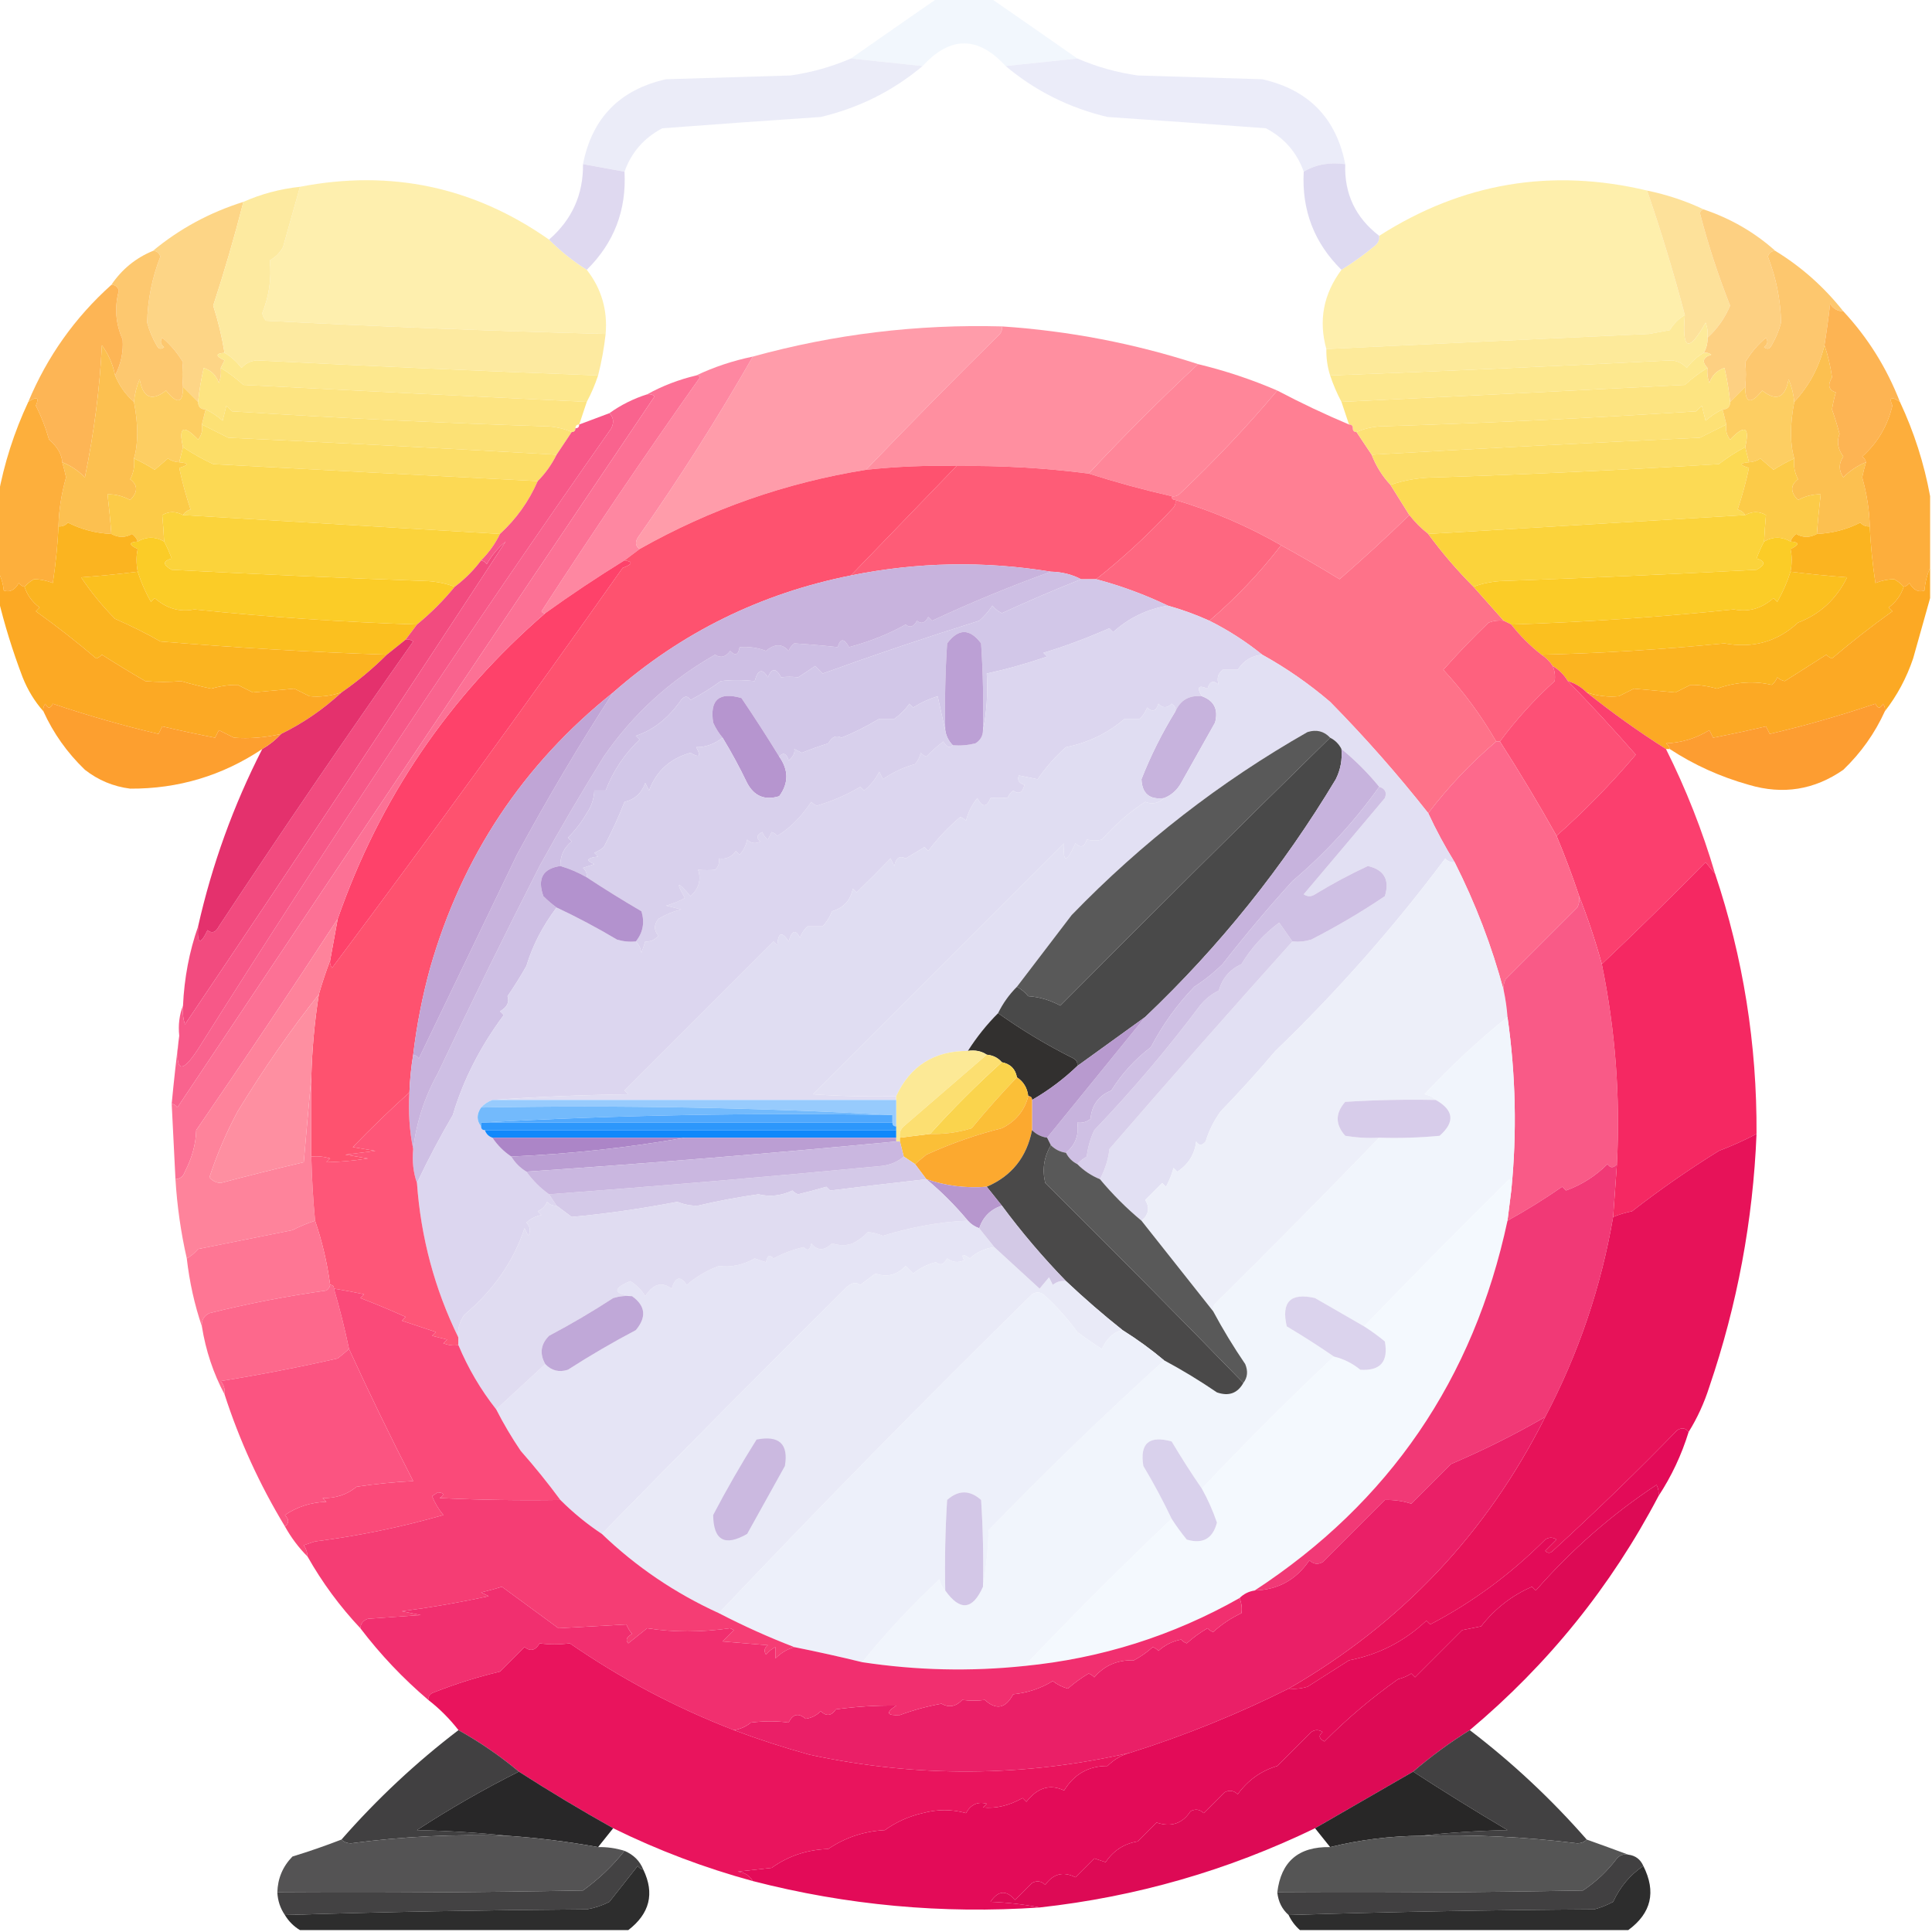<?xml version="1.0" encoding="UTF-8"?>
<!DOCTYPE svg PUBLIC "-//W3C//DTD SVG 1.1//EN" "http://www.w3.org/Graphics/SVG/1.1/DTD/svg11.dtd">
<svg xmlns="http://www.w3.org/2000/svg" version="1.1" width="512px" height="512px" style="shape-rendering:geometricPrecision; text-rendering:geometricPrecision; image-rendering:optimizeQuality; fill-rule:evenodd; clip-rule:evenodd" xmlns:xlink="http://www.w3.org/1999/xlink">
<g><path style="opacity:0.938" fill="#f2f7fd" d="M 248.5,-0.5 C 253.167,-0.5 257.833,-0.5 262.5,-0.5C 270.122,4.771 277.789,10.104 285.5,15.5C 279.167,16.167 272.833,16.833 266.5,17.5C 259.167,9.5 251.833,9.5 244.5,17.5C 238.167,16.833 231.833,16.167 225.5,15.5C 233.211,10.104 240.878,4.771 248.5,-0.5 Z"/></g>
<g><path style="opacity:0.967" fill="#eaebf8" d="M 225.5,15.5 C 231.833,16.167 238.167,16.833 244.5,17.5C 236.632,24.101 227.632,28.601 217.5,31C 203.471,31.939 189.471,32.939 175.5,34C 170.645,36.566 167.311,40.399 165.5,45.5C 161.833,44.833 158.167,44.167 154.5,43.5C 156.9,31.266 164.233,23.766 176.5,21C 187.5,20.667 198.5,20.333 209.5,20C 215.058,19.202 220.391,17.702 225.5,15.5 Z"/></g>
<g><path style="opacity:0.96" fill="#eaebf8" d="M 285.5,15.5 C 290.609,17.702 295.942,19.202 301.5,20C 312.5,20.333 323.5,20.667 334.5,21C 346.767,23.766 354.1,31.266 356.5,43.5C 352.351,42.92 348.684,43.586 345.5,45.5C 343.689,40.399 340.355,36.566 335.5,34C 321.529,32.939 307.529,31.939 293.5,31C 283.368,28.601 274.368,24.101 266.5,17.5C 272.833,16.833 279.167,16.167 285.5,15.5 Z"/></g>
<g><path style="opacity:0.991" fill="#feefad" d="M 145.5,63.5 C 148.539,66.54 151.873,69.207 155.5,71.5C 159.377,76.468 161.043,82.135 160.5,88.5C 130.487,87.719 100.487,86.553 70.5,85C 69.978,84.439 69.645,83.772 69.5,83C 71.34,78.363 72.007,73.696 71.5,69C 73,68.167 74.167,67 75,65.5C 76.504,60.148 78.004,54.815 79.5,49.5C 103.568,44.846 125.568,49.513 145.5,63.5 Z"/></g>
<g><path style="opacity:0.99" fill="#feefac" d="M 436.5,50.5 C 440.24,61.385 443.573,72.385 446.5,83.5C 444.855,84.479 443.521,85.812 442.5,87.5C 440.667,87.833 438.833,88.167 437,88.5C 408.486,89.795 379.986,91.129 351.5,92.5C 349.389,84.938 350.722,77.938 355.5,71.5C 358.603,69.577 361.603,67.41 364.5,65C 365.252,64.329 365.586,63.496 365.5,62.5C 387.447,48.464 411.114,44.464 436.5,50.5 Z"/></g>
<g><path style="opacity:0.956" fill="#ddd7ef" d="M 154.5,43.5 C 158.167,44.167 161.833,44.833 165.5,45.5C 166.056,55.712 162.723,64.379 155.5,71.5C 151.873,69.207 148.539,66.54 145.5,63.5C 151.598,58.2 154.598,51.533 154.5,43.5 Z"/></g>
<g><path style="opacity:0.951" fill="#ddd8f0" d="M 356.5,43.5 C 356.231,51.349 359.231,57.683 365.5,62.5C 365.586,63.496 365.252,64.329 364.5,65C 361.603,67.41 358.603,69.577 355.5,71.5C 348.277,64.379 344.944,55.712 345.5,45.5C 348.684,43.586 352.351,42.92 356.5,43.5 Z"/></g>
<g><path style="opacity:0.976" fill="#fde098" d="M 436.5,50.5 C 441.784,51.595 446.784,53.261 451.5,55.5C 450.957,55.56 450.624,55.893 450.5,56.5C 452.663,64.823 455.33,72.99 458.5,81C 457.098,84.322 455.098,87.155 452.5,89.5C 452.657,88.127 452.49,86.793 452,85.5C 447.531,93.496 445.698,92.829 446.5,83.5C 443.573,72.385 440.24,61.385 436.5,50.5 Z"/></g>
<g><path style="opacity:0.994" fill="#fdd586" d="M 64.5,53.5 C 62.143,62.739 59.477,71.906 56.5,81C 57.824,85.114 58.824,89.281 59.5,93.5C 57.075,93.684 57.075,94.351 59.5,95.5C 59.137,96.183 58.804,96.85 58.5,97.5C 58.657,98.873 58.49,100.207 58,101.5C 57.333,99.5 56,98.167 54,97.5C 53.303,100.485 52.803,103.485 52.5,106.5C 51.167,105.167 49.833,103.833 48.5,102.5C 48.264,100.284 48.264,98.118 48.5,96C 47.042,93.54 45.209,91.373 43,89.5C 42.383,90.449 42.549,91.282 43.5,92C 42.668,92.688 42.002,92.521 41.5,91.5C 40.391,89.615 39.557,87.615 39,85.5C 39.124,79.496 40.291,73.662 42.5,68C 42.164,66.97 41.497,66.47 40.5,66.5C 47.565,60.631 55.565,56.297 64.5,53.5 Z"/></g>
<g><path style="opacity:0.995" fill="#fdd082" d="M 451.5,55.5 C 458.66,57.908 464.993,61.574 470.5,66.5C 469.503,66.47 468.836,66.97 468.5,68C 470.709,73.662 471.876,79.496 472,85.5C 471.443,87.615 470.609,89.615 469.5,91.5C 468.998,92.521 468.332,92.688 467.5,92C 468.451,91.282 468.617,90.449 468,89.5C 465.791,91.373 463.958,93.54 462.5,96C 462.736,98.118 462.736,100.284 462.5,102.5C 461.167,103.833 459.833,105.167 458.5,106.5C 458.197,103.485 457.697,100.485 457,97.5C 455,98.167 453.667,99.5 453,101.5C 452.51,100.207 452.343,98.873 452.5,97.5C 450.94,95.871 451.273,94.704 453.5,94C 452.906,93.536 452.239,93.369 451.5,93.5C 452.234,92.292 452.567,90.959 452.5,89.5C 455.098,87.155 457.098,84.322 458.5,81C 455.33,72.99 452.663,64.823 450.5,56.5C 450.624,55.893 450.957,55.56 451.5,55.5 Z"/></g>
<g><path style="opacity:0.995" fill="#fdeaa0" d="M 79.5,49.5 C 78.004,54.815 76.504,60.148 75,65.5C 74.167,67 73,68.167 71.5,69C 72.007,73.696 71.34,78.363 69.5,83C 69.645,83.772 69.978,84.439 70.5,85C 100.487,86.553 130.487,87.719 160.5,88.5C 160.089,92.222 159.422,95.888 158.5,99.5C 128.323,98.359 98.156,97.025 68,95.5C 66.342,95.675 65.009,96.342 64,97.5C 62.693,95.808 61.193,94.475 59.5,93.5C 58.824,89.281 57.824,85.114 56.5,81C 59.477,71.906 62.143,62.739 64.5,53.5C 69.191,51.409 74.191,50.076 79.5,49.5 Z"/></g>
<g><path style="opacity:0.998" fill="#fdea9a" d="M 446.5,83.5 C 445.698,92.829 447.531,93.496 452,85.5C 452.49,86.793 452.657,88.127 452.5,89.5C 452.567,90.959 452.234,92.292 451.5,93.5C 449.807,94.475 448.307,95.808 447,97.5C 445.991,96.342 444.658,95.675 443,95.5C 412.844,97.025 382.677,98.359 352.5,99.5C 351.781,97.236 351.448,94.903 351.5,92.5C 379.986,91.129 408.486,89.795 437,88.5C 438.833,88.167 440.667,87.833 442.5,87.5C 443.521,85.812 444.855,84.479 446.5,83.5 Z"/></g>
<g><path style="opacity:0.985" fill="#ff9ba9" d="M 265.5,86.5 C 265.631,87.239 265.464,87.906 265,88.5C 252.965,100.368 241.131,112.368 229.5,124.5C 208.227,127.924 188.227,134.924 169.5,145.5C 168.427,144.749 168.26,143.749 169,142.5C 179.937,126.951 190.104,110.951 199.5,94.5C 221.052,88.556 243.052,85.889 265.5,86.5 Z"/></g>
<g><path style="opacity:0.991" fill="#ff8e9f" d="M 265.5,86.5 C 283.328,87.691 300.661,91.025 317.5,96.5C 307.5,105.833 297.833,115.5 288.5,125.5C 276.888,124.003 265.221,123.336 253.5,123.5C 245.466,123.302 237.466,123.635 229.5,124.5C 241.131,112.368 252.965,100.368 265,88.5C 265.464,87.906 265.631,87.239 265.5,86.5 Z"/></g>
<g><path style="opacity:1" fill="#fdc86f" d="M 40.5,66.5 C 41.497,66.47 42.164,66.97 42.5,68C 40.291,73.662 39.124,79.496 39,85.5C 39.557,87.615 40.391,89.615 41.5,91.5C 42.002,92.521 42.668,92.688 43.5,92C 42.549,91.282 42.383,90.449 43,89.5C 45.209,91.373 47.042,93.54 48.5,96C 48.264,98.118 48.264,100.284 48.5,102.5C 48.51,106.909 47.01,107.242 44,103.5C 40.237,106.461 37.904,105.461 37,100.5C 36.187,102.436 35.687,104.436 35.5,106.5C 33.298,104.589 31.631,102.255 30.5,99.5C 32.072,96.4 32.738,93.233 32.5,90C 30.63,85.781 30.297,81.448 31.5,77C 31.164,75.97 30.497,75.47 29.5,75.5C 32.29,71.372 35.957,68.372 40.5,66.5 Z"/></g>
<g><path style="opacity:1" fill="#fdc76e" d="M 470.5,66.5 C 477.398,70.726 483.398,76.059 488.5,82.5C 486.983,82.489 485.816,81.823 485,80.5C 484.58,84.191 484.08,87.858 483.5,91.5C 482.122,97.26 479.455,102.26 475.5,106.5C 475.313,104.436 474.813,102.436 474,100.5C 473.096,105.461 470.763,106.461 467,103.5C 463.99,107.242 462.49,106.909 462.5,102.5C 462.736,100.284 462.736,98.118 462.5,96C 463.958,93.54 465.791,91.373 468,89.5C 468.617,90.449 468.451,91.282 467.5,92C 468.332,92.688 468.998,92.521 469.5,91.5C 470.609,89.615 471.443,87.615 472,85.5C 471.876,79.496 470.709,73.662 468.5,68C 468.836,66.97 469.503,66.47 470.5,66.5 Z"/></g>
<g><path style="opacity:0.993" fill="#ff8699" d="M 317.5,96.5 C 324.715,98.238 331.715,100.572 338.5,103.5C 330.425,113.079 321.758,122.246 312.5,131C 311.906,131.464 311.239,131.631 310.5,131.5C 303.063,129.808 295.73,127.808 288.5,125.5C 297.833,115.5 307.5,105.833 317.5,96.5 Z"/></g>
<g><path style="opacity:0.996" fill="#fe87a1" d="M 199.5,94.5 C 190.104,110.951 179.937,126.951 169,142.5C 168.26,143.749 168.427,144.749 169.5,145.5C 168.167,146.5 166.833,147.5 165.5,148.5C 158.328,152.919 151.328,157.585 144.5,162.5C 144.062,162.565 143.728,162.399 143.5,162C 157.049,141.102 171.049,120.435 185.5,100C 185.272,99.601 184.938,99.435 184.5,99.5C 189.216,97.261 194.216,95.595 199.5,94.5 Z"/></g>
<g><path style="opacity:1" fill="#fdb555" d="M 29.5,75.5 C 30.497,75.47 31.164,75.97 31.5,77C 30.297,81.448 30.63,85.781 32.5,90C 32.738,93.233 32.072,96.4 30.5,99.5C 29.935,96.579 28.768,93.912 27,91.5C 26.441,102.901 24.941,114.567 22.5,126.5C 20.736,124.722 18.736,123.389 16.5,122.5C 16.376,120.39 15.209,118.39 13,116.5C 12.127,113.382 10.961,110.382 9.5,107.5C 10.456,105.3 9.79,104.967 7.5,106.5C 12.51,94.494 19.843,84.161 29.5,75.5 Z"/></g>
<g><path style="opacity:1" fill="#fdb453" d="M 488.5,82.5 C 494.998,89.482 499.998,97.482 503.5,106.5C 501.21,104.967 500.544,105.3 501.5,107.5C 500.213,112.911 497.547,117.411 493.5,121C 494.056,121.383 494.389,121.883 494.5,122.5C 492.264,123.389 490.264,124.722 488.5,126.5C 487.24,124.647 487.24,122.814 488.5,121C 487.039,119.024 486.706,117.024 487.5,115C 486.91,112.804 486.243,110.638 485.5,108.5C 485.723,107.033 486.056,105.533 486.5,104C 484.602,103.36 484.268,102.027 485.5,100C 485.088,96.974 484.421,94.14 483.5,91.5C 484.08,87.858 484.58,84.191 485,80.5C 485.816,81.823 486.983,82.489 488.5,82.5 Z"/></g>
<g><path style="opacity:0.998" fill="#fde88e" d="M 59.5,93.5 C 61.193,94.475 62.693,95.808 64,97.5C 65.009,96.342 66.342,95.675 68,95.5C 98.156,97.025 128.323,98.359 158.5,99.5C 157.677,101.987 156.677,104.321 155.5,106.5C 125.195,105.052 94.861,103.552 64.5,102C 62.587,100.276 60.587,98.776 58.5,97.5C 58.804,96.85 59.137,96.183 59.5,95.5C 57.075,94.351 57.075,93.684 59.5,93.5 Z"/></g>
<g><path style="opacity:0.993" fill="#fde88e" d="M 451.5,93.5 C 452.239,93.369 452.906,93.536 453.5,94C 451.273,94.704 450.94,95.871 452.5,97.5C 450.413,98.776 448.413,100.276 446.5,102C 416.139,103.552 385.805,105.052 355.5,106.5C 354.305,104.249 353.305,101.915 352.5,99.5C 382.677,98.359 412.844,97.025 443,95.5C 444.658,95.675 445.991,96.342 447,97.5C 448.307,95.808 449.807,94.475 451.5,93.5 Z"/></g>
<g><path style="opacity:0.997" fill="#fde481" d="M 58.5,97.5 C 60.587,98.776 62.587,100.276 64.5,102C 94.861,103.552 125.195,105.052 155.5,106.5C 154.833,108.5 154.167,110.5 153.5,112.5C 152.833,112.5 152.5,112.833 152.5,113.5C 152.5,114.167 152.167,114.5 151.5,114.5C 149.708,113.691 147.708,113.191 145.5,113C 117.47,112.127 89.47,110.794 61.5,109C 61,108.5 60.5,108 60,107.5C 59.667,108.833 59.333,110.167 59,111.5C 57.6,110.252 56.1,109.252 54.5,108.5C 53.167,108.5 52.5,107.833 52.5,106.5C 52.803,103.485 53.303,100.485 54,97.5C 56,98.167 57.333,99.5 58,101.5C 58.49,100.207 58.657,98.873 58.5,97.5 Z"/></g>
<g><path style="opacity:0.997" fill="#fde481" d="M 452.5,97.5 C 452.343,98.873 452.51,100.207 453,101.5C 453.667,99.5 455,98.167 457,97.5C 457.697,100.485 458.197,103.485 458.5,106.5C 458.5,107.833 457.833,108.5 456.5,108.5C 454.9,109.252 453.4,110.252 452,111.5C 451.667,110.167 451.333,108.833 451,107.5C 450.5,108 450,108.5 449.5,109C 421.531,110.812 393.531,112.146 365.5,113C 363.292,113.191 361.292,113.691 359.5,114.5C 358.833,114.5 358.5,114.167 358.5,113.5C 358.5,112.833 358.167,112.5 357.5,112.5C 356.833,110.5 356.167,108.5 355.5,106.5C 385.805,105.052 416.139,103.552 446.5,102C 448.413,100.276 450.413,98.776 452.5,97.5 Z"/></g>
<g><path style="opacity:0.999" fill="#f9638e" d="M 171.5,104.5 C 172.239,104.369 172.906,104.536 173.5,105C 131.209,167.747 89.043,230.58 47,293.5C 46.617,292.944 46.117,292.611 45.5,292.5C 46.086,286.366 46.752,280.366 47.5,274.5C 46.172,284.01 47.839,285.177 52.5,278C 87.398,222.643 123.898,167.81 162,113.5C 162.765,111.934 162.598,110.601 161.5,109.5C 164.515,107.326 167.849,105.659 171.5,104.5 Z"/></g>
<g><path style="opacity:0.991" fill="#ff7e92" d="M 338.5,103.5 C 344.708,106.771 351.041,109.771 357.5,112.5C 358.167,112.5 358.5,112.833 358.5,113.5C 358.5,114.167 358.833,114.5 359.5,114.5C 360.846,116.537 362.18,118.537 363.5,120.5C 364.68,123.54 366.347,126.206 368.5,128.5C 370.167,131.167 371.833,133.833 373.5,136.5C 367.492,142.342 361.325,148.008 355,153.5C 349.904,150.369 344.737,147.369 339.5,144.5C 330.635,139.401 321.302,135.401 311.5,132.5C 310.833,132.5 310.5,132.167 310.5,131.5C 311.239,131.631 311.906,131.464 312.5,131C 321.758,122.246 330.425,113.079 338.5,103.5 Z"/></g>
<g><path style="opacity:1" fill="#fce175" d="M 151.5,114.5 C 150.154,116.537 148.82,118.537 147.5,120.5C 118.665,118.85 89.665,117.35 60.5,116C 58.114,114.807 55.78,113.64 53.5,112.5C 53.833,111.167 54.167,109.833 54.5,108.5C 56.1,109.252 57.6,110.252 59,111.5C 59.333,110.167 59.667,108.833 60,107.5C 60.5,108 61,108.5 61.5,109C 89.47,110.794 117.47,112.127 145.5,113C 147.708,113.191 149.708,113.691 151.5,114.5 Z"/></g>
<g><path style="opacity:1" fill="#fde175" d="M 456.5,108.5 C 456.833,109.833 457.167,111.167 457.5,112.5C 455.22,113.64 452.886,114.807 450.5,116C 421.335,117.35 392.335,118.85 363.5,120.5C 362.18,118.537 360.846,116.537 359.5,114.5C 361.292,113.691 363.292,113.191 365.5,113C 393.531,112.146 421.531,110.812 449.5,109C 450,108.5 450.5,108 451,107.5C 451.333,108.833 451.667,110.167 452,111.5C 453.4,110.252 454.9,109.252 456.5,108.5 Z"/></g>
<g><path style="opacity:1" fill="#fdce62" d="M 48.5,102.5 C 49.833,103.833 51.167,105.167 52.5,106.5C 52.5,107.833 53.167,108.5 54.5,108.5C 54.167,109.833 53.833,111.167 53.5,112.5C 53.762,113.978 53.429,115.311 52.5,116.5C 48.595,112.415 47.262,113.081 48.5,118.5C 48.167,119.833 47.833,121.167 47.5,122.5C 46.417,122.461 45.417,122.127 44.5,121.5C 43.335,122.491 42.168,123.491 41,124.5C 39.236,123.368 37.402,122.368 35.5,121.5C 36.66,117.569 36.66,112.569 35.5,106.5C 35.687,104.436 36.187,102.436 37,100.5C 37.904,105.461 40.237,106.461 44,103.5C 47.01,107.242 48.51,106.909 48.5,102.5 Z"/></g>
<g><path style="opacity:1" fill="#fdce62" d="M 475.5,106.5 C 474.34,112.569 474.34,117.569 475.5,121.5C 473.598,122.368 471.765,123.368 470,124.5C 468.832,123.491 467.665,122.491 466.5,121.5C 465.583,122.127 464.583,122.461 463.5,122.5C 463.167,121.167 462.833,119.833 462.5,118.5C 463.738,113.081 462.405,112.415 458.5,116.5C 457.571,115.311 457.238,113.978 457.5,112.5C 457.167,111.167 456.833,109.833 456.5,108.5C 457.833,108.5 458.5,107.833 458.5,106.5C 459.833,105.167 461.167,103.833 462.5,102.5C 462.49,106.909 463.99,107.242 467,103.5C 470.763,106.461 473.096,105.461 474,100.5C 474.813,102.436 475.313,104.436 475.5,106.5 Z"/></g>
<g><path style="opacity:1" fill="#fcde68" d="M 53.5,112.5 C 55.78,113.64 58.114,114.807 60.5,116C 89.665,117.35 118.665,118.85 147.5,120.5C 146.189,123.135 144.522,125.469 142.5,127.5C 113.987,126.044 85.32,124.544 56.5,123C 53.708,121.705 51.042,120.205 48.5,118.5C 47.262,113.081 48.595,112.415 52.5,116.5C 53.429,115.311 53.762,113.978 53.5,112.5 Z"/></g>
<g><path style="opacity:1" fill="#fcde69" d="M 457.5,112.5 C 457.238,113.978 457.571,115.311 458.5,116.5C 462.405,112.415 463.738,113.081 462.5,118.5C 460.05,119.777 457.717,121.277 455.5,123C 430.685,124.513 405.852,125.679 381,126.5C 376.443,126.509 372.276,127.175 368.5,128.5C 366.347,126.206 364.68,123.54 363.5,120.5C 392.335,118.85 421.335,117.35 450.5,116C 452.886,114.807 455.22,113.64 457.5,112.5 Z"/></g>
<g><path style="opacity:1" fill="#fe5c77" d="M 253.5,123.5 C 265.221,123.336 276.888,124.003 288.5,125.5C 295.73,127.808 303.063,129.808 310.5,131.5C 310.5,132.167 310.833,132.5 311.5,132.5C 311.631,133.239 311.464,133.906 311,134.5C 304.577,141.428 297.744,147.762 290.5,153.5C 289.167,153.5 287.833,153.5 286.5,153.5C 284.095,152.232 281.428,151.565 278.5,151.5C 260.769,148.609 243.102,148.943 225.5,152.5C 234.833,142.833 244.167,133.167 253.5,123.5 Z"/></g>
<g><path style="opacity:1" fill="#fcc050" d="M 30.5,99.5 C 31.631,102.255 33.298,104.589 35.5,106.5C 36.66,112.569 36.66,117.569 35.5,121.5C 35.739,123.467 35.406,125.301 34.5,127C 36.575,128.581 36.575,130.415 34.5,132.5C 32.544,131.452 30.544,130.952 28.5,131C 28.922,134.567 29.256,138.067 29.5,141.5C 25.424,141.32 21.591,140.32 18,138.5C 17.329,139.252 16.496,139.586 15.5,139.5C 15.585,135.304 16.252,130.971 17.5,126.5C 17.212,125.139 16.879,123.806 16.5,122.5C 18.736,123.389 20.736,124.722 22.5,126.5C 24.941,114.567 26.441,102.901 27,91.5C 28.768,93.912 29.935,96.579 30.5,99.5 Z"/></g>
<g><path style="opacity:1" fill="#fcc050" d="M 483.5,91.5 C 484.421,94.14 485.088,96.974 485.5,100C 484.268,102.027 484.602,103.36 486.5,104C 486.056,105.533 485.723,107.033 485.5,108.5C 486.243,110.638 486.91,112.804 487.5,115C 486.706,117.024 487.039,119.024 488.5,121C 487.24,122.814 487.24,124.647 488.5,126.5C 490.264,124.722 492.264,123.389 494.5,122.5C 494.121,123.806 493.788,125.139 493.5,126.5C 494.748,130.971 495.415,135.304 495.5,139.5C 494.504,139.586 493.671,139.252 493,138.5C 489.409,140.32 485.576,141.32 481.5,141.5C 481.744,138.067 482.078,134.567 482.5,131C 480.456,130.952 478.456,131.452 476.5,132.5C 474.425,130.415 474.425,128.581 476.5,127C 475.594,125.301 475.261,123.467 475.5,121.5C 474.34,117.569 474.34,112.569 475.5,106.5C 479.455,102.26 482.122,97.26 483.5,91.5 Z"/></g>
<g><path style="opacity:1" fill="#fe526f" d="M 253.5,123.5 C 244.167,133.167 234.833,142.833 225.5,152.5C 201.6,157.284 180.6,167.617 162.5,183.5C 138.652,202.554 122.485,226.887 114,256.5C 111.921,264.064 110.421,271.731 109.5,279.5C 108.949,282.807 108.616,286.14 108.5,289.5C 103.369,294.13 98.369,298.963 93.5,304C 95.5,304.333 97.5,304.667 99.5,305C 96.833,305.333 94.167,305.667 91.5,306C 93.5,306.333 95.5,306.667 97.5,307C 93.799,307.59 90.132,307.923 86.5,308C 86.833,307.667 87.167,307.333 87.5,307C 85.866,306.506 84.199,306.34 82.5,306.5C 82.5,299.5 82.5,292.5 82.5,285.5C 82.697,278.12 83.364,270.787 84.5,263.5C 85.374,260.465 86.374,257.465 87.5,254.5C 87.369,255.239 87.536,255.906 88,256.5C 114.159,221.511 139.826,186.178 165,150.5C 167.665,149.526 167.831,148.859 165.5,148.5C 166.833,147.5 168.167,146.5 169.5,145.5C 188.227,134.924 208.227,127.924 229.5,124.5C 237.466,123.635 245.466,123.302 253.5,123.5 Z"/></g>
<g><path style="opacity:1" fill="#fcd954" d="M 48.5,118.5 C 51.042,120.205 53.708,121.705 56.5,123C 85.32,124.544 113.987,126.044 142.5,127.5C 140.145,132.88 136.812,137.546 132.5,141.5C 104.643,139.836 76.643,138.17 48.5,136.5C 48.917,135.778 49.584,135.278 50.5,135C 49.287,131.384 48.287,127.718 47.5,124C 50.097,123.221 50.097,122.721 47.5,122.5C 47.833,121.167 48.167,119.833 48.5,118.5 Z"/></g>
<g><path style="opacity:1" fill="#fe6780" d="M 311.5,132.5 C 321.302,135.401 330.635,139.401 339.5,144.5C 333.891,151.778 327.558,158.444 320.5,164.5C 316.931,162.881 313.264,161.548 309.5,160.5C 303.375,157.57 297.042,155.237 290.5,153.5C 297.744,147.762 304.577,141.428 311,134.5C 311.464,133.906 311.631,133.239 311.5,132.5 Z"/></g>
<g><path style="opacity:1" fill="#fcda54" d="M 462.5,118.5 C 462.833,119.833 463.167,121.167 463.5,122.5C 460.903,122.721 460.903,123.221 463.5,124C 462.713,127.718 461.713,131.384 460.5,135C 461.416,135.278 462.082,135.778 462.5,136.5C 434.357,138.17 406.357,139.836 378.5,141.5C 376.605,140.027 374.939,138.36 373.5,136.5C 371.833,133.833 370.167,131.167 368.5,128.5C 372.276,127.175 376.443,126.509 381,126.5C 405.852,125.679 430.685,124.513 455.5,123C 457.717,121.277 460.05,119.777 462.5,118.5 Z"/></g>
<g><path style="opacity:1" fill="#fccb48" d="M 35.5,121.5 C 37.402,122.368 39.236,123.368 41,124.5C 42.168,123.491 43.335,122.491 44.5,121.5C 45.417,122.127 46.417,122.461 47.5,122.5C 50.097,122.721 50.097,123.221 47.5,124C 48.287,127.718 49.287,131.384 50.5,135C 49.584,135.278 48.917,135.778 48.5,136.5C 46.609,135.464 44.776,135.464 43,136.5C 43.207,138.751 43.373,141.085 43.5,143.5C 41.167,142.167 38.833,142.167 36.5,143.5C 36.217,142.711 35.717,142.044 35,141.5C 33.224,142.536 31.391,142.536 29.5,141.5C 29.256,138.067 28.922,134.567 28.5,131C 30.544,130.952 32.544,131.452 34.5,132.5C 36.575,130.415 36.575,128.581 34.5,127C 35.406,125.301 35.739,123.467 35.5,121.5 Z"/></g>
<g><path style="opacity:1" fill="#fccb48" d="M 475.5,121.5 C 475.261,123.467 475.594,125.301 476.5,127C 474.425,128.581 474.425,130.415 476.5,132.5C 478.456,131.452 480.456,130.952 482.5,131C 482.078,134.567 481.744,138.067 481.5,141.5C 479.609,142.536 477.776,142.536 476,141.5C 475.283,142.044 474.783,142.711 474.5,143.5C 472.167,142.167 469.833,142.167 467.5,143.5C 467.627,141.085 467.793,138.751 468,136.5C 466.224,135.464 464.391,135.464 462.5,136.5C 462.082,135.778 461.416,135.278 460.5,135C 461.713,131.384 462.713,127.718 463.5,124C 460.903,123.221 460.903,122.721 463.5,122.5C 464.583,122.461 465.583,122.127 466.5,121.5C 467.665,122.491 468.832,123.491 470,124.5C 471.765,123.368 473.598,122.368 475.5,121.5 Z"/></g>
<g><path style="opacity:1" fill="#fdaf3c" d="M 16.5,122.5 C 16.879,123.806 17.212,125.139 17.5,126.5C 16.252,130.971 15.585,135.304 15.5,139.5C 15.286,144.212 14.786,149.212 14,154.5C 12.249,153.826 10.583,153.493 9,153.5C 8.005,154.066 7.172,154.733 6.5,155.5C 5.883,155.389 5.383,155.056 5,154.5C 3.899,156.394 2.566,157.061 1,156.5C 0.802,154.618 0.302,152.952 -0.5,151.5C -0.5,144.833 -0.5,138.167 -0.5,131.5C 1.083,122.837 3.75,114.504 7.5,106.5C 9.79,104.967 10.456,105.3 9.5,107.5C 10.961,110.382 12.127,113.382 13,116.5C 15.209,118.39 16.376,120.39 16.5,122.5 Z"/></g>
<g><path style="opacity:0.997" fill="#fdae3c" d="M 503.5,106.5 C 507.25,114.504 509.917,122.837 511.5,131.5C 511.5,137.833 511.5,144.167 511.5,150.5C 510.691,152.292 510.191,154.292 510,156.5C 508.434,157.061 507.101,156.394 506,154.5C 505.617,155.056 505.117,155.389 504.5,155.5C 503.828,154.733 502.995,154.066 502,153.5C 500.417,153.493 498.751,153.826 497,154.5C 496.214,149.212 495.714,144.212 495.5,139.5C 495.415,135.304 494.748,130.971 493.5,126.5C 493.788,125.139 494.121,123.806 494.5,122.5C 494.389,121.883 494.056,121.383 493.5,121C 497.547,117.411 500.213,112.911 501.5,107.5C 500.544,105.3 501.21,104.967 503.5,106.5 Z"/></g>
<g><path style="opacity:1" fill="#fe7289" d="M 373.5,136.5 C 374.939,138.36 376.605,140.027 378.5,141.5C 382.155,146.486 386.155,151.153 390.5,155.5C 393.167,158.5 395.833,161.5 398.5,164.5C 397.127,164.343 395.793,164.51 394.5,165C 390.318,169.015 386.318,173.182 382.5,177.5C 387.917,183.359 392.584,189.692 396.5,196.5C 389.775,202.223 383.775,208.556 378.5,215.5C 370.443,205.267 361.776,195.433 352.5,186C 346.878,181.198 340.878,177.031 334.5,173.5C 330.173,170.001 325.506,167.001 320.5,164.5C 327.558,158.444 333.891,151.778 339.5,144.5C 344.737,147.369 349.904,150.369 355,153.5C 361.325,148.008 367.492,142.342 373.5,136.5 Z"/></g>
<g><path style="opacity:1" fill="#fbd33b" d="M 48.5,136.5 C 76.643,138.17 104.643,139.836 132.5,141.5C 131.221,144.112 129.555,146.445 127.5,148.5C 125.527,151.139 123.194,153.473 120.5,155.5C 118.369,154.686 116.036,154.186 113.5,154C 90.825,153.186 68.158,152.186 45.5,151C 43.109,149.691 43.109,148.691 45.5,148C 44.901,146.378 44.234,144.878 43.5,143.5C 43.373,141.085 43.207,138.751 43,136.5C 44.776,135.464 46.609,135.464 48.5,136.5 Z"/></g>
<g><path style="opacity:1" fill="#fbd33b" d="M 467.5,143.5 C 466.766,144.878 466.099,146.378 465.5,148C 467.891,148.691 467.891,149.691 465.5,151C 442.842,152.186 420.175,153.186 397.5,154C 394.964,154.186 392.631,154.686 390.5,155.5C 386.155,151.153 382.155,146.486 378.5,141.5C 406.357,139.836 434.357,138.17 462.5,136.5C 464.391,135.464 466.224,135.464 468,136.5C 467.793,138.751 467.627,141.085 467.5,143.5 Z"/></g>
<g><path style="opacity:1" fill="#cebfe4" d="M 278.5,151.5 C 281.428,151.565 284.095,152.232 286.5,153.5C 279.475,156.291 272.475,159.291 265.5,162.5C 264.522,162.023 263.689,161.357 263,160.5C 262.02,161.981 260.853,163.315 259.5,164.5C 245.504,168.887 231.671,173.554 218,178.5C 217.333,177.833 216.667,177.167 216,176.5C 214.471,177.583 212.971,178.583 211.5,179.5C 209.93,179.306 208.43,179.306 207,179.5C 205.684,176.972 204.517,176.972 203.5,179.5C 202.017,177.054 200.851,177.388 200,180.5C 196.642,180.142 193.642,180.142 191,180.5C 188.481,182.347 185.814,184.014 183,185.5C 182.259,184.359 181.425,184.359 180.5,185.5C 177.146,190.308 173.146,193.475 168.5,195C 168.833,195.333 169.167,195.667 169.5,196C 165.468,199.855 162.468,204.355 160.5,209.5C 159.5,209.5 158.5,209.5 157.5,209.5C 157.414,211.677 156.747,213.677 155.5,215.5C 154.096,217.913 152.43,220.08 150.5,222C 150.833,222.333 151.167,222.667 151.5,223C 149.45,224.636 148.45,226.802 148.5,229.5C 143.849,230.174 142.349,232.841 144,237.5C 145.145,238.636 146.312,239.636 147.5,240.5C 143.775,245.457 141.108,250.624 139.5,256C 137.976,258.694 136.31,261.36 134.5,264C 135.061,265.566 134.394,266.899 132.5,268C 132.833,268.333 133.167,268.667 133.5,269C 127.246,277.407 122.746,286.24 120,295.5C 116.553,301.396 113.386,307.396 110.5,313.5C 109.523,310.713 109.19,307.713 109.5,304.5C 110.349,297.451 112.516,290.785 116,284.5C 124.744,266.013 133.744,247.679 143,229.5C 148.401,219.701 154.068,210.035 160,200.5C 167.703,189.302 177.536,180.302 189.5,173.5C 190.962,174.471 192.295,174.138 193.5,172.5C 194.842,173.902 195.676,173.569 196,171.5C 198.55,171.323 200.883,171.657 203,172.5C 205.316,170.541 207.316,170.541 209,172.5C 209.308,171.692 209.808,171.025 210.5,170.5C 214.326,170.746 218.159,171.079 222,171.5C 222.691,169.109 223.691,169.109 225,171.5C 230.613,169.987 235.613,167.987 240,165.5C 241.147,166.458 242.147,166.125 243,164.5C 244.147,165.458 245.147,165.125 246,163.5C 246.333,163.833 246.667,164.167 247,164.5C 257.347,159.666 267.847,155.332 278.5,151.5 Z"/></g>
<g><path style="opacity:1" fill="#d2c7e8" d="M 286.5,153.5 C 287.833,153.5 289.167,153.5 290.5,153.5C 297.042,155.237 303.375,157.57 309.5,160.5C 303.982,161.421 299.149,163.754 295,167.5C 294.667,167.167 294.333,166.833 294,166.5C 287.646,169.261 281.812,171.428 276.5,173C 276.833,173.333 277.167,173.667 277.5,174C 272.237,175.815 266.903,177.315 261.5,178.5C 261.821,183.695 261.487,188.695 260.5,193.5C 260.666,185.826 260.5,178.159 260,170.5C 257,166.5 254,166.5 251,170.5C 250.5,178.159 250.334,185.826 250.5,193.5C 249.834,190.642 249.167,187.642 248.5,184.5C 246.189,185.214 244.022,186.214 242,187.5C 241.667,187.167 241.333,186.833 241,186.5C 239.903,188.053 238.57,189.386 237,190.5C 235.667,190.5 234.333,190.5 233,190.5C 229.499,192.584 226.166,194.251 223,195.5C 221.636,194.742 220.469,195.242 219.5,197C 217.129,197.735 214.795,198.568 212.5,199.5C 211.833,199.167 211.167,198.833 210.5,198.5C 210.704,199.529 210.204,200.529 209,201.5C 208.399,199.641 207.566,199.308 206.5,200.5C 203.315,195.313 199.982,190.146 196.5,185C 190.556,183.28 188.056,185.447 189,191.5C 189.662,192.984 190.496,194.317 191.5,195.5C 189.28,197.218 186.947,198.052 184.5,198C 185.866,200.438 185.366,200.938 183,199.5C 177.602,200.996 173.935,204.329 172,209.5C 171.667,208.833 171.333,208.167 171,207.5C 170.002,210.234 168.168,211.901 165.5,212.5C 164.118,216.138 162.285,220.138 160,224.5C 159.25,225.126 158.416,225.626 157.5,226C 157.833,226.333 158.167,226.667 158.5,227C 155.456,227.359 155.122,228.026 157.5,229C 156.5,229.333 155.5,229.667 154.5,230C 155.252,230.671 155.586,231.504 155.5,232.5C 153.287,231.227 150.954,230.227 148.5,229.5C 148.45,226.802 149.45,224.636 151.5,223C 151.167,222.667 150.833,222.333 150.5,222C 152.43,220.08 154.096,217.913 155.5,215.5C 156.747,213.677 157.414,211.677 157.5,209.5C 158.5,209.5 159.5,209.5 160.5,209.5C 162.468,204.355 165.468,199.855 169.5,196C 169.167,195.667 168.833,195.333 168.5,195C 173.146,193.475 177.146,190.308 180.5,185.5C 181.425,184.359 182.259,184.359 183,185.5C 185.814,184.014 188.481,182.347 191,180.5C 193.642,180.142 196.642,180.142 200,180.5C 200.851,177.388 202.017,177.054 203.5,179.5C 204.517,176.972 205.684,176.972 207,179.5C 208.43,179.306 209.93,179.306 211.5,179.5C 212.971,178.583 214.471,177.583 216,176.5C 216.667,177.167 217.333,177.833 218,178.5C 231.671,173.554 245.504,168.887 259.5,164.5C 260.853,163.315 262.02,161.981 263,160.5C 263.689,161.357 264.522,162.023 265.5,162.5C 272.475,159.291 279.475,156.291 286.5,153.5 Z"/></g>
<g><path style="opacity:1" fill="#fe426a" d="M 165.5,148.5 C 167.831,148.859 167.665,149.526 165,150.5C 139.826,186.178 114.159,221.511 88,256.5C 87.536,255.906 87.369,255.239 87.5,254.5C 88.167,250.833 88.833,247.167 89.5,243.5C 100.625,211.577 118.958,184.577 144.5,162.5C 151.328,157.585 158.328,152.919 165.5,148.5 Z"/></g>
<g><path style="opacity:1" fill="#fbcc27" d="M 43.5,143.5 C 44.234,144.878 44.901,146.378 45.5,148C 43.109,148.691 43.109,149.691 45.5,151C 68.158,152.186 90.825,153.186 113.5,154C 116.036,154.186 118.369,154.686 120.5,155.5C 117.5,159.167 114.167,162.5 110.5,165.5C 90.484,164.846 70.818,163.512 51.5,161.5C 47.665,162.285 44.165,161.285 41,158.5C 40.667,158.833 40.333,159.167 40,159.5C 38.519,156.89 37.352,154.223 36.5,151.5C 36.08,149.326 36.08,147.326 36.5,145.5C 34.075,144.351 34.075,143.684 36.5,143.5C 38.833,142.167 41.167,142.167 43.5,143.5 Z"/></g>
<g><path style="opacity:1" fill="#fbcc27" d="M 474.5,143.5 C 476.925,143.684 476.925,144.351 474.5,145.5C 474.92,147.326 474.92,149.326 474.5,151.5C 473.648,154.223 472.481,156.89 471,159.5C 470.667,159.167 470.333,158.833 470,158.5C 466.835,161.285 463.335,162.285 459.5,161.5C 440.182,163.512 420.516,164.846 400.5,165.5C 399.833,165.167 399.167,164.833 398.5,164.5C 395.833,161.5 393.167,158.5 390.5,155.5C 392.631,154.686 394.964,154.186 397.5,154C 420.175,153.186 442.842,152.186 465.5,151C 467.891,149.691 467.891,148.691 465.5,148C 466.099,146.378 466.766,144.878 467.5,143.5C 469.833,142.167 472.167,142.167 474.5,143.5 Z"/></g>
<g><path style="opacity:1" fill="#c8b3dd" d="M 278.5,151.5 C 267.847,155.332 257.347,159.666 247,164.5C 246.667,164.167 246.333,163.833 246,163.5C 245.147,165.125 244.147,165.458 243,164.5C 242.147,166.125 241.147,166.458 240,165.5C 235.613,167.987 230.613,169.987 225,171.5C 223.691,169.109 222.691,169.109 222,171.5C 218.159,171.079 214.326,170.746 210.5,170.5C 209.808,171.025 209.308,171.692 209,172.5C 207.316,170.541 205.316,170.541 203,172.5C 200.883,171.657 198.55,171.323 196,171.5C 195.676,173.569 194.842,173.902 193.5,172.5C 192.295,174.138 190.962,174.471 189.5,173.5C 177.536,180.302 167.703,189.302 160,200.5C 154.068,210.035 148.401,219.701 143,229.5C 133.744,247.679 124.744,266.013 116,284.5C 112.516,290.785 110.349,297.451 109.5,304.5C 108.513,299.695 108.179,294.695 108.5,289.5C 108.616,286.14 108.949,282.807 109.5,279.5C 110.117,279.611 110.617,279.944 111,280.5C 119.667,262.5 128.333,244.5 137,226.5C 145.186,211.378 153.686,197.044 162.5,183.5C 180.6,167.617 201.6,157.284 225.5,152.5C 243.102,148.943 260.769,148.609 278.5,151.5 Z"/></g>
<g><path style="opacity:1" fill="#fbc01f" d="M 36.5,151.5 C 37.352,154.223 38.519,156.89 40,159.5C 40.333,159.167 40.667,158.833 41,158.5C 44.165,161.285 47.665,162.285 51.5,161.5C 70.818,163.512 90.484,164.846 110.5,165.5C 109.5,166.833 108.5,168.167 107.5,169.5C 105.833,170.833 104.167,172.167 102.5,173.5C 82.383,172.817 62.383,171.65 42.5,170C 38.945,167.944 34.945,165.944 30.5,164C 27.144,160.642 24.144,156.975 21.5,153C 26.616,152.619 31.616,152.119 36.5,151.5 Z"/></g>
<g><path style="opacity:1" fill="#dcd6ef" d="M 309.5,160.5 C 313.264,161.548 316.931,162.881 320.5,164.5C 325.506,167.001 330.173,170.001 334.5,173.5C 331.737,173.744 329.571,175.077 328,177.5C 326.667,177.5 325.333,177.5 324,177.5C 322.716,178.572 322.383,179.905 323,181.5C 321.605,180.185 320.605,180.519 320,182.5C 317.573,181.433 317.073,182.1 318.5,184.5C 315.163,184.187 312.829,185.52 311.5,188.5C 311.631,187.624 311.298,186.957 310.5,186.5C 309.28,187.711 308.113,187.711 307,186.5C 306.395,188.481 305.395,188.815 304,187.5C 303.581,188.672 302.915,189.672 302,190.5C 300.667,190.5 299.333,190.5 298,190.5C 293.562,194.323 288.395,196.823 282.5,198C 279.657,200.511 277.157,203.344 275,206.5C 273.333,206.167 271.667,205.833 270,205.5C 269.544,206.744 270.044,207.577 271.5,208C 270.965,210.109 269.965,210.609 268.5,209.5C 267.808,210.025 267.308,210.692 267,211.5C 265.403,211.36 263.903,211.36 262.5,211.5C 261.483,214.028 260.316,214.028 259,211.5C 257.561,213.275 256.561,215.275 256,217.5C 255.586,217.043 255.086,216.709 254.5,216.5C 251.329,219.172 248.495,222.172 246,225.5C 245.667,225.167 245.333,224.833 245,224.5C 243.333,225.5 241.667,226.5 240,227.5C 238.442,226.655 237.442,227.321 237,229.5C 236.667,228.833 236.333,228.167 236,227.5C 233.06,230.543 230.06,233.543 227,236.5C 226.667,236.167 226.333,235.833 226,235.5C 225.391,238.61 223.557,240.61 220.5,241.5C 219.917,243.002 219.084,244.335 218,245.5C 216.667,245.5 215.333,245.5 214,245.5C 213.085,246.328 212.419,247.328 212,248.5C 210.84,246.203 209.84,246.536 209,249.5C 207.221,246.724 206.221,247.057 206,250.5C 205.667,250.167 205.333,249.833 205,249.5C 191.904,262.596 178.737,275.763 165.5,289C 165.833,289.333 166.167,289.667 166.5,290C 154.326,290.169 142.326,290.669 130.5,291.5C 129.29,291.932 128.29,292.599 127.5,293.5C 126.28,295.284 126.28,296.95 127.5,298.5C 127.5,299.167 127.833,299.5 128.5,299.5C 128.833,300.5 129.5,301.167 130.5,301.5C 131.833,303.5 133.5,305.167 135.5,306.5C 136.5,308.167 137.833,309.5 139.5,310.5C 141.167,312.833 143.167,314.833 145.5,316.5C 146.167,317.5 146.833,318.5 147.5,319.5C 146.504,319.586 145.671,319.252 145,318.5C 144.5,319.667 143.667,320.5 142.5,321C 142.833,321.333 143.167,321.667 143.5,322C 141.956,322.29 140.623,322.956 139.5,324C 140.517,325.049 140.684,326.216 140,327.5C 139.667,326.833 139.333,326.167 139,325.5C 136.112,334.269 130.778,341.936 123,348.5C 121.664,350.525 121.164,352.525 121.5,354.5C 115.199,341.636 111.532,327.969 110.5,313.5C 113.386,307.396 116.553,301.396 120,295.5C 122.746,286.24 127.246,277.407 133.5,269C 133.167,268.667 132.833,268.333 132.5,268C 134.394,266.899 135.061,265.566 134.5,264C 136.31,261.36 137.976,258.694 139.5,256C 141.108,250.624 143.775,245.457 147.5,240.5C 152.938,243.053 158.271,245.887 163.5,249C 165.134,249.494 166.801,249.66 168.5,249.5C 169.268,250.263 169.768,251.263 170,252.5C 170.333,251.5 170.667,250.5 171,249.5C 172.281,249.619 173.448,249.119 174.5,248C 173.253,246.542 173.253,245.042 174.5,243.5C 176.369,242.376 178.369,241.543 180.5,241C 179.167,240.667 177.833,240.333 176.5,240C 178.246,239.529 179.913,238.862 181.5,238C 178.992,233.556 179.492,233.389 183,237.5C 185.213,235.458 185.88,233.125 185,230.5C 186.597,230.64 188.097,230.64 189.5,230.5C 190.386,229.675 190.719,228.675 190.5,227.5C 192.451,227.773 193.951,227.107 195,225.5C 195.333,225.833 195.667,226.167 196,226.5C 197.044,225.377 197.71,224.044 198,222.5C 199.049,223.517 200.216,223.684 201.5,223C 200.346,222.086 200.513,221.253 202,220.5C 202.308,221.308 202.808,221.975 203.5,222.5C 203.833,221.833 204.167,221.167 204.5,220.5C 205.086,220.709 205.586,221.043 206,221.5C 209.331,219.506 212.331,216.506 215,212.5C 215.414,212.957 215.914,213.291 216.5,213.5C 220.591,212.307 224.425,210.641 228,208.5C 228.333,208.833 228.667,209.167 229,209.5C 230.713,208.122 232.047,206.455 233,204.5C 233.333,205.167 233.667,205.833 234,206.5C 236.567,204.695 239.401,203.362 242.5,202.5C 243.251,201.624 243.751,200.624 244,199.5C 244.414,199.957 244.914,200.291 245.5,200.5C 246.906,199.049 248.406,197.716 250,196.5C 250.838,197.999 251.671,198.332 252.5,197.5C 254.527,197.662 256.527,197.495 258.5,197C 259.823,196.184 260.489,195.017 260.5,193.5C 261.487,188.695 261.821,183.695 261.5,178.5C 266.903,177.315 272.237,175.815 277.5,174C 277.167,173.667 276.833,173.333 276.5,173C 281.812,171.428 287.646,169.261 294,166.5C 294.333,166.833 294.667,167.167 295,167.5C 299.149,163.754 303.982,161.421 309.5,160.5 Z"/></g>
<g><path style="opacity:1" fill="#fbc01f" d="M 474.5,151.5 C 479.385,152.119 484.385,152.619 489.5,153C 486.654,158.773 482.321,162.773 476.5,165C 471.027,170.062 464.527,171.896 457,170.5C 440.57,172.122 424.403,173.122 408.5,173.5C 405.5,171.167 402.833,168.5 400.5,165.5C 420.516,164.846 440.182,163.512 459.5,161.5C 463.335,162.285 466.835,161.285 470,158.5C 470.333,158.833 470.667,159.167 471,159.5C 472.481,156.89 473.648,154.223 474.5,151.5 Z"/></g>
<g><path style="opacity:1" fill="#fca924" d="M -0.5,151.5 C 0.302,152.952 0.802,154.618 1,156.5C 2.566,157.061 3.899,156.394 5,154.5C 5.383,155.056 5.883,155.389 6.5,155.5C 7.228,157.735 8.561,159.568 10.5,161C 10.167,161.333 9.833,161.667 9.5,162C 14.976,165.914 20.309,170.081 25.5,174.5C 26.086,174.291 26.586,173.957 27,173.5C 30.808,175.929 34.642,178.263 38.5,180.5C 41.739,180.786 44.905,180.786 48,180.5C 50.607,181.27 53.273,181.937 56,182.5C 58.407,181.804 60.74,181.471 63,181.5C 64.333,182.167 65.667,182.833 67,183.5C 70.667,183.167 74.333,182.833 78,182.5C 79.333,183.167 80.667,183.833 82,184.5C 84.744,184.786 87.577,184.453 90.5,183.5C 85.722,187.94 80.388,191.607 74.5,194.5C 70.237,195.476 66.07,195.809 62,195.5C 60.667,194.833 59.333,194.167 58,193.5C 57.667,194.167 57.333,194.833 57,195.5C 52.316,194.593 47.65,193.593 43,192.5C 42.667,193.167 42.333,193.833 42,194.5C 32.79,192.355 23.457,189.689 14,186.5C 13.333,187.833 12.667,187.833 12,186.5C 11.536,187.094 11.369,187.761 11.5,188.5C 9.19,185.898 7.357,182.898 6,179.5C 3.347,172.528 1.18,165.528 -0.5,158.5C -0.5,156.167 -0.5,153.833 -0.5,151.5 Z"/></g>
<g><path style="opacity:1" fill="#f24b7f" d="M 48.5,266.5 C 48.83,259.19 50.163,252.19 52.5,245.5C 52.225,250.22 53.059,250.554 55,246.5C 56.148,247.458 57.148,247.125 58,245.5C 74.796,220.073 91.963,194.907 109.5,170C 108.906,169.536 108.239,169.369 107.5,169.5C 108.5,168.167 109.5,166.833 110.5,165.5C 114.167,162.5 117.5,159.167 120.5,155.5C 123.194,153.473 125.527,151.139 127.5,148.5C 128.117,148.611 128.617,148.944 129,149.5C 130.29,147.208 131.957,145.208 134,143.5C 106.085,186.206 77.752,228.873 49,271.5C 48.507,269.866 48.34,268.199 48.5,266.5 Z"/></g>
<g><path style="opacity:1" fill="#fca924" d="M 511.5,150.5 C 511.5,153.167 511.5,155.833 511.5,158.5C 510.027,163.711 508.527,169.044 507,174.5C 505.249,179.674 502.749,184.341 499.5,188.5C 499.631,187.761 499.464,187.094 499,186.5C 498.333,187.833 497.667,187.833 497,186.5C 487.543,189.689 478.21,192.355 469,194.5C 468.667,193.833 468.333,193.167 468,192.5C 463.35,193.593 458.684,194.593 454,195.5C 453.667,194.833 453.333,194.167 453,193.5C 449.493,195.666 445.66,196.833 441.5,197C 442.056,197.383 442.389,197.883 442.5,198.5C 442.167,198.5 441.833,198.5 441.5,198.5C 434.198,193.856 427.198,188.856 420.5,183.5C 423.423,184.453 426.256,184.786 429,184.5C 430.333,183.833 431.667,183.167 433,182.5C 436.667,182.833 440.333,183.167 444,183.5C 445.333,182.833 446.667,182.167 448,181.5C 450.26,181.471 452.593,181.804 455,182.5C 460.02,180.725 464.853,180.392 469.5,181.5C 470.192,180.975 470.692,180.308 471,179.5C 471.561,180.022 472.228,180.355 473,180.5C 476.633,178.17 480.3,175.837 484,173.5C 484.414,173.957 484.914,174.291 485.5,174.5C 490.691,170.081 496.024,165.914 501.5,162C 501.167,161.667 500.833,161.333 500.5,161C 502.439,159.568 503.772,157.735 504.5,155.5C 505.117,155.389 505.617,155.056 506,154.5C 507.101,156.394 508.434,157.061 510,156.5C 510.191,154.292 510.691,152.292 511.5,150.5 Z"/></g>
<g><path style="opacity:1" fill="#fbb420" d="M 29.5,141.5 C 31.391,142.536 33.224,142.536 35,141.5C 35.717,142.044 36.217,142.711 36.5,143.5C 34.075,143.684 34.075,144.351 36.5,145.5C 36.08,147.326 36.08,149.326 36.5,151.5C 31.616,152.119 26.616,152.619 21.5,153C 24.144,156.975 27.144,160.642 30.5,164C 34.945,165.944 38.945,167.944 42.5,170C 62.383,171.65 82.383,172.817 102.5,173.5C 98.817,177.18 94.817,180.514 90.5,183.5C 87.577,184.453 84.744,184.786 82,184.5C 80.667,183.833 79.333,183.167 78,182.5C 74.333,182.833 70.667,183.167 67,183.5C 65.667,182.833 64.333,182.167 63,181.5C 60.74,181.471 58.407,181.804 56,182.5C 53.273,181.937 50.607,181.27 48,180.5C 44.905,180.786 41.739,180.786 38.5,180.5C 34.642,178.263 30.808,175.929 27,173.5C 26.586,173.957 26.086,174.291 25.5,174.5C 20.309,170.081 14.976,165.914 9.5,162C 9.833,161.667 10.167,161.333 10.5,161C 8.561,159.568 7.228,157.735 6.5,155.5C 7.172,154.733 8.005,154.066 9,153.5C 10.583,153.493 12.249,153.826 14,154.5C 14.786,149.212 15.286,144.212 15.5,139.5C 16.496,139.586 17.329,139.252 18,138.5C 21.591,140.32 25.424,141.32 29.5,141.5 Z"/></g>
<g><path style="opacity:1" fill="#fbb420" d="M 495.5,139.5 C 495.714,144.212 496.214,149.212 497,154.5C 498.751,153.826 500.417,153.493 502,153.5C 502.995,154.066 503.828,154.733 504.5,155.5C 503.772,157.735 502.439,159.568 500.5,161C 500.833,161.333 501.167,161.667 501.5,162C 496.024,165.914 490.691,170.081 485.5,174.5C 484.914,174.291 484.414,173.957 484,173.5C 480.3,175.837 476.633,178.17 473,180.5C 472.228,180.355 471.561,180.022 471,179.5C 470.692,180.308 470.192,180.975 469.5,181.5C 464.853,180.392 460.02,180.725 455,182.5C 452.593,181.804 450.26,181.471 448,181.5C 446.667,182.167 445.333,182.833 444,183.5C 440.333,183.167 436.667,182.833 433,182.5C 431.667,183.167 430.333,183.833 429,184.5C 426.256,184.786 423.423,184.453 420.5,183.5C 419.078,182.075 417.411,181.075 415.5,180.5C 414.5,178.833 413.167,177.5 411.5,176.5C 410.694,175.272 409.694,174.272 408.5,173.5C 424.403,173.122 440.57,172.122 457,170.5C 464.527,171.896 471.027,170.062 476.5,165C 482.321,162.773 486.654,158.773 489.5,153C 484.385,152.619 479.385,152.119 474.5,151.5C 474.92,149.326 474.92,147.326 474.5,145.5C 476.925,144.351 476.925,143.684 474.5,143.5C 474.783,142.711 475.283,142.044 476,141.5C 477.776,142.536 479.609,142.536 481.5,141.5C 485.576,141.32 489.409,140.32 493,138.5C 493.671,139.252 494.504,139.586 495.5,139.5 Z"/></g>
<g><path style="opacity:1" fill="#fe617e" d="M 398.5,164.5 C 399.167,164.833 399.833,165.167 400.5,165.5C 402.833,168.5 405.5,171.167 408.5,173.5C 409.694,174.272 410.694,175.272 411.5,176.5C 412.028,177.847 412.195,179.181 412,180.5C 406.568,185.425 401.735,190.758 397.5,196.5C 397.167,196.5 396.833,196.5 396.5,196.5C 392.584,189.692 387.917,183.359 382.5,177.5C 386.318,173.182 390.318,169.015 394.5,165C 395.793,164.51 397.127,164.343 398.5,164.5 Z"/></g>
<g><path style="opacity:1" fill="#bca0d5" d="M 260.5,193.5 C 260.489,195.017 259.823,196.184 258.5,197C 256.527,197.495 254.527,197.662 252.5,197.5C 251.4,196.395 250.733,195.062 250.5,193.5C 250.334,185.826 250.5,178.159 251,170.5C 254,166.5 257,166.5 260,170.5C 260.5,178.159 260.666,185.826 260.5,193.5 Z"/></g>
<g><path style="opacity:1" fill="#e4316d" d="M 107.5,169.5 C 108.239,169.369 108.906,169.536 109.5,170C 91.963,194.907 74.796,220.073 58,245.5C 57.148,247.125 56.148,247.458 55,246.5C 53.059,250.554 52.225,250.22 52.5,245.5C 56.194,229.113 61.861,213.447 69.5,198.5C 71.388,197.396 73.055,196.063 74.5,194.5C 80.388,191.607 85.722,187.94 90.5,183.5C 94.817,180.514 98.817,177.18 102.5,173.5C 104.167,172.167 105.833,170.833 107.5,169.5 Z"/></g>
<g><path style="opacity:1" fill="#c7b3dd" d="M 318.5,184.5 C 321.754,185.673 322.92,188.006 322,191.5C 319,196.833 316,202.167 313,207.5C 311.951,209.384 310.451,210.718 308.5,211.5C 304.662,211.993 302.662,210.326 302.5,206.5C 304.96,200.247 307.96,194.247 311.5,188.5C 312.829,185.52 315.163,184.187 318.5,184.5 Z"/></g>
<g><path style="opacity:1" fill="#fd9f2f" d="M 74.5,194.5 C 73.055,196.063 71.388,197.396 69.5,198.5C 58.911,205.564 47.245,209.064 34.5,209C 30.035,208.434 26.035,206.767 22.5,204C 17.812,199.491 14.145,194.325 11.5,188.5C 11.369,187.761 11.536,187.094 12,186.5C 12.667,187.833 13.333,187.833 14,186.5C 23.457,189.689 32.79,192.355 42,194.5C 42.333,193.833 42.667,193.167 43,192.5C 47.65,193.593 52.316,194.593 57,195.5C 57.333,194.833 57.667,194.167 58,193.5C 59.333,194.167 60.667,194.833 62,195.5C 66.07,195.809 70.237,195.476 74.5,194.5 Z"/></g>
<g><path style="opacity:1" fill="#b695cf" d="M 206.5,200.5 C 209.022,204.073 209.022,207.573 206.5,211C 202.695,212.173 199.861,211.007 198,207.5C 196.006,203.357 193.839,199.357 191.5,195.5C 190.496,194.317 189.662,192.984 189,191.5C 188.056,185.447 190.556,183.28 196.5,185C 199.982,190.146 203.315,195.313 206.5,200.5 Z"/></g>
<g><path style="opacity:1" fill="#c0a5d6" d="M 162.5,183.5 C 153.686,197.044 145.186,211.378 137,226.5C 128.333,244.5 119.667,262.5 111,280.5C 110.617,279.944 110.117,279.611 109.5,279.5C 110.421,271.731 111.921,264.064 114,256.5C 122.485,226.887 138.652,202.554 162.5,183.5 Z"/></g>
<g><path style="opacity:1" fill="#fd5076" d="M 411.5,176.5 C 413.167,177.5 414.5,178.833 415.5,180.5C 421.625,186.795 427.625,193.295 433.5,200C 427.008,207.659 420.008,214.826 412.5,221.5C 407.766,213.037 402.766,204.703 397.5,196.5C 401.735,190.758 406.568,185.425 412,180.5C 412.195,179.181 412.028,177.847 411.5,176.5 Z"/></g>
<g><path style="opacity:1" fill="#f75888" d="M 161.5,109.5 C 162.598,110.601 162.765,111.934 162,113.5C 123.898,167.81 87.398,222.643 52.5,278C 47.839,285.177 46.172,284.01 47.5,274.5C 47.194,271.615 47.527,268.948 48.5,266.5C 48.34,268.199 48.507,269.866 49,271.5C 77.752,228.873 106.085,186.206 134,143.5C 131.957,145.208 130.29,147.208 129,149.5C 128.617,148.944 128.117,148.611 127.5,148.5C 129.555,146.445 131.221,144.112 132.5,141.5C 136.812,137.546 140.145,132.88 142.5,127.5C 144.522,125.469 146.189,123.135 147.5,120.5C 148.82,118.537 150.154,116.537 151.5,114.5C 152.167,114.5 152.5,114.167 152.5,113.5C 153.167,113.5 153.5,113.167 153.5,112.5C 156.167,111.5 158.833,110.5 161.5,109.5 Z"/></g>
<g><path style="opacity:1" fill="#e0ddf2" d="M 311.5,188.5 C 307.96,194.247 304.96,200.247 302.5,206.5C 302.662,210.326 304.662,211.993 308.5,211.5C 306.956,212.914 305.289,213.247 303.5,212.5C 299.549,215.029 295.715,218.363 292,222.5C 290.836,222.835 289.503,222.835 288,222.5C 287.395,224.481 286.395,224.815 285,223.5C 282.621,228.778 281.621,228.778 282,223.5C 260.336,245.164 238.169,267.331 215.5,290C 222.826,290.5 230.159,290.666 237.5,290.5C 237.5,290.833 237.5,291.167 237.5,291.5C 201.833,291.5 166.167,291.5 130.5,291.5C 142.326,290.669 154.326,290.169 166.5,290C 166.167,289.667 165.833,289.333 165.5,289C 178.737,275.763 191.904,262.596 205,249.5C 205.333,249.833 205.667,250.167 206,250.5C 206.221,247.057 207.221,246.724 209,249.5C 209.84,246.536 210.84,246.203 212,248.5C 212.419,247.328 213.085,246.328 214,245.5C 215.333,245.5 216.667,245.5 218,245.5C 219.084,244.335 219.917,243.002 220.5,241.5C 223.557,240.61 225.391,238.61 226,235.5C 226.333,235.833 226.667,236.167 227,236.5C 230.06,233.543 233.06,230.543 236,227.5C 236.333,228.167 236.667,228.833 237,229.5C 237.442,227.321 238.442,226.655 240,227.5C 241.667,226.5 243.333,225.5 245,224.5C 245.333,224.833 245.667,225.167 246,225.5C 248.495,222.172 251.329,219.172 254.5,216.5C 255.086,216.709 255.586,217.043 256,217.5C 256.561,215.275 257.561,213.275 259,211.5C 260.316,214.028 261.483,214.028 262.5,211.5C 263.903,211.36 265.403,211.36 267,211.5C 267.308,210.692 267.808,210.025 268.5,209.5C 269.965,210.609 270.965,210.109 271.5,208C 270.044,207.577 269.544,206.744 270,205.5C 271.667,205.833 273.333,206.167 275,206.5C 277.157,203.344 279.657,200.511 282.5,198C 288.395,196.823 293.562,194.323 298,190.5C 299.333,190.5 300.667,190.5 302,190.5C 302.915,189.672 303.581,188.672 304,187.5C 305.395,188.815 306.395,188.481 307,186.5C 308.113,187.711 309.28,187.711 310.5,186.5C 311.298,186.957 311.631,187.624 311.5,188.5 Z"/></g>
<g><path style="opacity:1" fill="#fd9d31" d="M 499.5,188.5 C 496.855,194.325 493.188,199.491 488.5,204C 480.844,209.33 472.511,210.663 463.5,208C 455.901,205.869 448.901,202.702 442.5,198.5C 442.389,197.883 442.056,197.383 441.5,197C 445.66,196.833 449.493,195.666 453,193.5C 453.333,194.167 453.667,194.833 454,195.5C 458.684,194.593 463.35,193.593 468,192.5C 468.333,193.167 468.667,193.833 469,194.5C 478.21,192.355 487.543,189.689 497,186.5C 497.667,187.833 498.333,187.833 499,186.5C 499.464,187.094 499.631,187.761 499.5,188.5 Z"/></g>
<g><path style="opacity:1" fill="#fc7195" d="M 184.5,99.5 C 184.938,99.435 185.272,99.601 185.5,100C 171.049,120.435 157.049,141.102 143.5,162C 143.728,162.399 144.062,162.565 144.5,162.5C 118.958,184.577 100.625,211.577 89.5,243.5C 77.283,262.24 64.783,280.907 52,299.5C 51.904,303.165 50.904,306.831 49,310.5C 48.583,311.756 47.75,312.423 46.5,312.5C 46.167,305.833 45.833,299.167 45.5,292.5C 46.117,292.611 46.617,292.944 47,293.5C 89.043,230.58 131.209,167.747 173.5,105C 172.906,104.536 172.239,104.369 171.5,104.5C 175.534,102.263 179.868,100.596 184.5,99.5 Z"/></g>
<g><path style="opacity:1" fill="#d8d0ec" d="M 250.5,193.5 C 250.733,195.062 251.4,196.395 252.5,197.5C 251.671,198.332 250.838,197.999 250,196.5C 248.406,197.716 246.906,199.049 245.5,200.5C 244.914,200.291 244.414,199.957 244,199.5C 243.751,200.624 243.251,201.624 242.5,202.5C 239.401,203.362 236.567,204.695 234,206.5C 233.667,205.833 233.333,205.167 233,204.5C 232.047,206.455 230.713,208.122 229,209.5C 228.667,209.167 228.333,208.833 228,208.5C 224.425,210.641 220.591,212.307 216.5,213.5C 215.914,213.291 215.414,212.957 215,212.5C 212.331,216.506 209.331,219.506 206,221.5C 205.586,221.043 205.086,220.709 204.5,220.5C 204.167,221.167 203.833,221.833 203.5,222.5C 202.808,221.975 202.308,221.308 202,220.5C 200.513,221.253 200.346,222.086 201.5,223C 200.216,223.684 199.049,223.517 198,222.5C 197.71,224.044 197.044,225.377 196,226.5C 195.667,226.167 195.333,225.833 195,225.5C 193.951,227.107 192.451,227.773 190.5,227.5C 190.719,228.675 190.386,229.675 189.5,230.5C 188.097,230.64 186.597,230.64 185,230.5C 185.88,233.125 185.213,235.458 183,237.5C 179.492,233.389 178.992,233.556 181.5,238C 179.913,238.862 178.246,239.529 176.5,240C 177.833,240.333 179.167,240.667 180.5,241C 178.369,241.543 176.369,242.376 174.5,243.5C 173.253,245.042 173.253,246.542 174.5,248C 173.448,249.119 172.281,249.619 171,249.5C 170.667,250.5 170.333,251.5 170,252.5C 169.768,251.263 169.268,250.263 168.5,249.5C 170.391,247.164 170.891,244.498 170,241.5C 165.055,238.614 160.221,235.614 155.5,232.5C 155.586,231.504 155.252,230.671 154.5,230C 155.5,229.667 156.5,229.333 157.5,229C 155.122,228.026 155.456,227.359 158.5,227C 158.167,226.667 157.833,226.333 157.5,226C 158.416,225.626 159.25,225.126 160,224.5C 162.285,220.138 164.118,216.138 165.5,212.5C 168.168,211.901 170.002,210.234 171,207.5C 171.333,208.167 171.667,208.833 172,209.5C 173.935,204.329 177.602,200.996 183,199.5C 185.366,200.938 185.866,200.438 184.5,198C 186.947,198.052 189.28,197.218 191.5,195.5C 193.839,199.357 196.006,203.357 198,207.5C 199.861,211.007 202.695,212.173 206.5,211C 209.022,207.573 209.022,204.073 206.5,200.5C 207.566,199.308 208.399,199.641 209,201.5C 210.204,200.529 210.704,199.529 210.5,198.5C 211.167,198.833 211.833,199.167 212.5,199.5C 214.795,198.568 217.129,197.735 219.5,197C 220.469,195.242 221.636,194.742 223,195.5C 226.166,194.251 229.499,192.584 233,190.5C 234.333,190.5 235.667,190.5 237,190.5C 238.57,189.386 239.903,188.053 241,186.5C 241.333,186.833 241.667,187.167 242,187.5C 244.022,186.214 246.189,185.214 248.5,184.5C 249.167,187.642 249.834,190.642 250.5,193.5 Z"/></g>
<g><path style="opacity:0.993" fill="#fb3f6e" d="M 415.5,180.5 C 417.411,181.075 419.078,182.075 420.5,183.5C 427.198,188.856 434.198,193.856 441.5,198.5C 446.816,209.116 451.15,220.116 454.5,231.5C 453.685,230.571 452.852,229.571 452,228.5C 442.965,237.702 433.798,246.702 424.5,255.5C 422.792,249.308 420.792,243.308 418.5,237.5C 416.697,232.089 414.697,226.756 412.5,221.5C 420.008,214.826 427.008,207.659 433.5,200C 427.625,193.295 421.625,186.795 415.5,180.5 Z"/></g>
<g><path style="opacity:1" fill="#fd698c" d="M 396.5,196.5 C 396.833,196.5 397.167,196.5 397.5,196.5C 402.766,204.703 407.766,213.037 412.5,221.5C 414.697,226.756 416.697,232.089 418.5,237.5C 418.649,238.552 418.483,239.552 418,240.5C 411.667,246.833 405.333,253.167 399,259.5C 398.517,260.448 398.351,261.448 398.5,262.5C 395.376,250.807 391.042,239.473 385.5,228.5C 382.9,224.299 380.566,219.966 378.5,215.5C 383.775,208.556 389.775,202.223 396.5,196.5 Z"/></g>
<g><path style="opacity:1" fill="#e2e0f3" d="M 334.5,173.5 C 340.878,177.031 346.878,181.198 352.5,186C 361.776,195.433 370.443,205.267 378.5,215.5C 380.566,219.966 382.9,224.299 385.5,228.5C 384.504,228.586 383.671,228.252 383,227.5C 369.437,245.658 354.437,262.658 338,278.5C 333.363,283.973 328.529,289.306 323.5,294.5C 321.724,296.939 320.39,299.606 319.5,302.5C 318.575,303.641 317.741,303.641 317,302.5C 316.594,305.915 314.928,308.582 312,310.5C 311.667,310.167 311.333,309.833 311,309.5C 310.529,311.246 309.862,312.913 309,314.5C 308.667,314.167 308.333,313.833 308,313.5C 306.5,315 305,316.5 303.5,318C 304.757,320.076 304.424,321.91 302.5,323.5C 298.5,320.167 294.833,316.5 291.5,312.5C 292.92,309.747 293.753,307.08 294,304.5C 310.003,285.999 326.17,267.665 342.5,249.5C 344.199,249.66 345.866,249.494 347.5,249C 354.247,245.545 360.747,241.711 367,237.5C 368.336,233.168 366.836,230.501 362.5,229.5C 357.711,231.728 353.045,234.228 348.5,237C 347.5,237.667 346.5,237.667 345.5,237C 352.79,228.396 359.956,219.896 367,211.5C 367.585,210.002 367.085,209.002 365.5,208.5C 362.5,204.833 359.167,201.5 355.5,198.5C 354.833,197.167 353.833,196.167 352.5,195.5C 350.881,193.762 348.881,193.262 346.5,194C 323.407,207.145 302.573,223.311 284,242.5C 279.158,248.863 274.324,255.197 269.5,261.5C 267.445,263.555 265.779,265.888 264.5,268.5C 261.484,271.52 258.817,274.854 256.5,278.5C 247.533,278.489 241.199,282.489 237.5,290.5C 230.159,290.666 222.826,290.5 215.5,290C 238.169,267.331 260.336,245.164 282,223.5C 281.621,228.778 282.621,228.778 285,223.5C 286.395,224.815 287.395,224.481 288,222.5C 289.503,222.835 290.836,222.835 292,222.5C 295.715,218.363 299.549,215.029 303.5,212.5C 305.289,213.247 306.956,212.914 308.5,211.5C 310.451,210.718 311.951,209.384 313,207.5C 316,202.167 319,196.833 322,191.5C 322.92,188.006 321.754,185.673 318.5,184.5C 317.073,182.1 317.573,181.433 320,182.5C 320.605,180.519 321.605,180.185 323,181.5C 322.383,179.905 322.716,178.572 324,177.5C 325.333,177.5 326.667,177.5 328,177.5C 329.571,175.077 331.737,173.744 334.5,173.5 Z"/></g>
<g><path style="opacity:1" fill="#595959" d="M 352.5,195.5 C 328.535,218.965 304.701,242.632 281,266.5C 278.256,265.026 275.423,264.193 272.5,264C 271.627,262.955 270.627,262.122 269.5,261.5C 274.324,255.197 279.158,248.863 284,242.5C 302.573,223.311 323.407,207.145 346.5,194C 348.881,193.262 350.881,193.762 352.5,195.5 Z"/></g>
<g><path style="opacity:1" fill="#494949" d="M 352.5,195.5 C 353.833,196.167 354.833,197.167 355.5,198.5C 355.752,201.32 355.252,203.986 354,206.5C 340.019,229.801 323.186,250.801 303.5,269.5C 297.5,273.833 291.5,278.167 285.5,282.5C 285.631,281.624 285.298,280.957 284.5,280.5C 277.474,276.992 270.807,272.992 264.5,268.5C 265.779,265.888 267.445,263.555 269.5,261.5C 270.627,262.122 271.627,262.955 272.5,264C 275.423,264.193 278.256,265.026 281,266.5C 304.701,242.632 328.535,218.965 352.5,195.5 Z"/></g>
<g><path style="opacity:1" fill="#c7b3dd" d="M 355.5,198.5 C 359.167,201.5 362.5,204.833 365.5,208.5C 358.897,217.771 351.23,226.105 342.5,233.5C 336.126,240.528 329.96,247.862 324,255.5C 321.704,257.761 319.204,259.761 316.5,261.5C 311.971,266.18 308.138,271.514 305,277.5C 300.819,280.682 297.319,284.516 294.5,289C 291.16,290.347 289.326,292.847 289,296.5C 287.989,297.337 286.822,297.67 285.5,297.5C 285.984,300.788 284.984,303.455 282.5,305.5C 280.938,305.267 279.605,304.6 278.5,303.5C 278.167,302.833 277.833,302.167 277.5,301.5C 286.178,290.792 294.844,280.126 303.5,269.5C 323.186,250.801 340.019,229.801 354,206.5C 355.252,203.986 355.752,201.32 355.5,198.5 Z"/></g>
<g><path style="opacity:1" fill="#b392ce" d="M 148.5,229.5 C 150.954,230.227 153.287,231.227 155.5,232.5C 160.221,235.614 165.055,238.614 170,241.5C 170.891,244.498 170.391,247.164 168.5,249.5C 166.801,249.66 165.134,249.494 163.5,249C 158.271,245.887 152.938,243.053 147.5,240.5C 146.312,239.636 145.145,238.636 144,237.5C 142.349,232.841 143.849,230.174 148.5,229.5 Z"/></g>
<g><path style="opacity:1" fill="#edeff9" d="M 385.5,228.5 C 391.042,239.473 395.376,250.807 398.5,262.5C 398.993,264.806 399.326,267.139 399.5,269.5C 391.756,275.739 384.422,282.572 377.5,290C 378.737,290.232 379.737,290.732 380.5,291.5C 372.493,291.334 364.493,291.5 356.5,292C 353.833,295 353.833,298 356.5,301C 359.482,301.498 362.482,301.665 365.5,301.5C 351.202,316.299 336.702,330.965 322,345.5C 321.536,346.094 321.369,346.761 321.5,347.5C 315.197,339.524 308.864,331.524 302.5,323.5C 304.424,321.91 304.757,320.076 303.5,318C 305,316.5 306.5,315 308,313.5C 308.333,313.833 308.667,314.167 309,314.5C 309.862,312.913 310.529,311.246 311,309.5C 311.333,309.833 311.667,310.167 312,310.5C 314.928,308.582 316.594,305.915 317,302.5C 317.741,303.641 318.575,303.641 319.5,302.5C 320.39,299.606 321.724,296.939 323.5,294.5C 328.529,289.306 333.363,283.973 338,278.5C 354.437,262.658 369.437,245.658 383,227.5C 383.671,228.252 384.504,228.586 385.5,228.5 Z"/></g>
<g><path style="opacity:1" fill="#d8cfeb" d="M 342.5,249.5 C 326.17,267.665 310.003,285.999 294,304.5C 293.753,307.08 292.92,309.747 291.5,312.5C 289.246,311.585 287.246,310.252 285.5,308.5C 286.172,307.733 287.005,307.066 288,306.5C 288.29,304.048 288.956,301.715 290,299.5C 300.065,288.98 309.398,277.98 318,266.5C 319.378,264.787 321.045,263.453 323,262.5C 323.908,259.257 325.908,256.923 329,255.5C 331.607,251.191 334.94,247.525 339,244.5C 340.176,246.196 341.343,247.862 342.5,249.5 Z"/></g>
<g><path style="opacity:1" fill="#fe839b" d="M 89.5,243.5 C 88.833,247.167 88.167,250.833 87.5,254.5C 86.374,257.465 85.374,260.465 84.5,263.5C 77.019,272.955 69.853,283.288 63,294.5C 59.97,300.138 57.47,305.971 55.5,312C 56.263,312.944 57.263,313.444 58.5,313.5C 65.809,311.56 73.142,309.726 80.5,308C 81.152,300.401 81.819,292.901 82.5,285.5C 82.5,292.5 82.5,299.5 82.5,306.5C 82.635,312.181 82.968,317.848 83.5,323.5C 81.502,324.148 79.502,324.981 77.5,326C 69.167,327.667 60.833,329.333 52.5,331C 51.627,332.045 50.627,332.878 49.5,333.5C 47.931,326.621 46.931,319.621 46.5,312.5C 47.75,312.423 48.583,311.756 49,310.5C 50.904,306.831 51.904,303.165 52,299.5C 64.783,280.907 77.283,262.24 89.5,243.5 Z"/></g>
<g><path style="opacity:1" fill="#f95a87" d="M 418.5,237.5 C 420.792,243.308 422.792,249.308 424.5,255.5C 428.091,272.965 429.425,290.632 428.5,308.5C 427.603,309.598 426.77,309.598 426,308.5C 422.848,311.654 419.181,313.987 415,315.5C 414.667,315.167 414.333,314.833 414,314.5C 409.245,317.787 404.412,320.787 399.5,323.5C 399.833,320.833 400.167,318.167 400.5,315.5C 402.029,300.248 401.696,284.914 399.5,269.5C 399.326,267.139 398.993,264.806 398.5,262.5C 398.351,261.448 398.517,260.448 399,259.5C 405.333,253.167 411.667,246.833 418,240.5C 418.483,239.552 418.649,238.552 418.5,237.5 Z"/></g>
<g><path style="opacity:1" fill="#cfc0e4" d="M 365.5,208.5 C 367.085,209.002 367.585,210.002 367,211.5C 359.956,219.896 352.79,228.396 345.5,237C 346.5,237.667 347.5,237.667 348.5,237C 353.045,234.228 357.711,231.728 362.5,229.5C 366.836,230.501 368.336,233.168 367,237.5C 360.747,241.711 354.247,245.545 347.5,249C 345.866,249.494 344.199,249.66 342.5,249.5C 341.343,247.862 340.176,246.196 339,244.5C 334.94,247.525 331.607,251.191 329,255.5C 325.908,256.923 323.908,259.257 323,262.5C 321.045,263.453 319.378,264.787 318,266.5C 309.398,277.98 300.065,288.98 290,299.5C 288.956,301.715 288.29,304.048 288,306.5C 287.005,307.066 286.172,307.733 285.5,308.5C 284.167,307.833 283.167,306.833 282.5,305.5C 284.984,303.455 285.984,300.788 285.5,297.5C 286.822,297.67 287.989,297.337 289,296.5C 289.326,292.847 291.16,290.347 294.5,289C 297.319,284.516 300.819,280.682 305,277.5C 308.138,271.514 311.971,266.18 316.5,261.5C 319.204,259.761 321.704,257.761 324,255.5C 329.96,247.862 336.126,240.528 342.5,233.5C 351.23,226.105 358.897,217.771 365.5,208.5 Z"/></g>
<g><path style="opacity:1" fill="#f1f5fc" d="M 399.5,269.5 C 401.696,284.914 402.029,300.248 400.5,315.5C 400.649,314.448 400.483,313.448 400,312.5C 386.965,325.368 374.131,338.368 361.5,351.5C 357.194,349.012 352.861,346.512 348.5,344C 342,342.5 339.5,345 341,351.5C 345.316,354.066 349.483,356.733 353.5,359.5C 341.5,370.833 329.833,382.5 318.5,394.5C 315.733,390.483 313.066,386.316 310.5,382C 304.507,380.332 302.007,382.498 303,388.5C 305.73,393.058 308.23,397.725 310.5,402.5C 297.167,415.167 284.167,428.167 271.5,441.5C 257.161,443.005 242.828,442.672 228.5,440.5C 234.739,432.756 241.572,425.422 249,418.5C 249.232,419.737 249.732,420.737 250.5,421.5C 254.421,427.019 257.755,426.686 260.5,420.5C 261.326,415.684 261.826,410.684 262,405.5C 277.085,389.912 292.585,374.912 308.5,360.5C 313.277,363.06 317.944,365.893 322.5,369C 325.614,370.087 327.947,369.254 329.5,366.5C 330.613,365.054 330.78,363.387 330,361.5C 326.893,356.944 324.06,352.277 321.5,347.5C 321.369,346.761 321.536,346.094 322,345.5C 336.702,330.965 351.202,316.299 365.5,301.5C 370.844,301.666 376.177,301.499 381.5,301C 385.637,297.378 385.304,294.212 380.5,291.5C 379.737,290.732 378.737,290.232 377.5,290C 384.422,282.572 391.756,275.739 399.5,269.5 Z"/></g>
<g><path style="opacity:1" fill="#32302f" d="M 264.5,268.5 C 270.807,272.992 277.474,276.992 284.5,280.5C 285.298,280.957 285.631,281.624 285.5,282.5C 281.866,285.984 277.866,288.984 273.5,291.5C 273.5,290.833 273.167,290.5 272.5,290.5C 272.25,288.326 271.25,286.659 269.5,285.5C 269.106,283.29 267.773,281.957 265.5,281.5C 264.486,280.326 263.153,279.66 261.5,279.5C 260.081,278.549 258.415,278.216 256.5,278.5C 258.817,274.854 261.484,271.52 264.5,268.5 Z"/></g>
<g><path style="opacity:1" fill="#fad44d" d="M 265.5,281.5 C 267.773,281.957 269.106,283.29 269.5,285.5C 265.337,289.831 261.337,294.331 257.5,299C 253.914,300.108 250.247,300.608 246.5,300.5C 252.5,293.833 258.833,287.5 265.5,281.5 Z"/></g>
<g><path style="opacity:1" fill="#f52862" d="M 454.5,231.5 C 461.967,253.754 465.634,276.754 465.5,300.5C 462.299,302.177 458.965,303.677 455.5,305C 447.585,309.904 439.919,315.237 432.5,321C 430.753,321.352 429.086,321.852 427.5,322.5C 427.833,317.833 428.167,313.167 428.5,308.5C 429.425,290.632 428.091,272.965 424.5,255.5C 433.798,246.702 442.965,237.702 452,228.5C 452.852,229.571 453.685,230.571 454.5,231.5 Z"/></g>
<g><path style="opacity:1" fill="#fe8fa1" d="M 84.5,263.5 C 83.364,270.787 82.697,278.12 82.5,285.5C 81.819,292.901 81.152,300.401 80.5,308C 73.142,309.726 65.809,311.56 58.5,313.5C 57.263,313.444 56.263,312.944 55.5,312C 57.47,305.971 59.97,300.138 63,294.5C 69.853,283.288 77.019,272.955 84.5,263.5 Z"/></g>
<g><path style="opacity:1" fill="#fce996" d="M 256.5,278.5 C 258.415,278.216 260.081,278.549 261.5,279.5C 254.206,285.788 246.872,292.121 239.5,298.5C 238.614,299.325 238.281,300.325 238.5,301.5C 238.5,301.833 238.5,302.167 238.5,302.5C 238.167,302.5 237.833,302.5 237.5,302.5C 237.5,302.167 237.5,301.833 237.5,301.5C 237.5,300.833 237.5,300.167 237.5,299.5C 237.5,299.167 237.5,298.833 237.5,298.5C 237.5,296.167 237.5,293.833 237.5,291.5C 237.5,291.167 237.5,290.833 237.5,290.5C 241.199,282.489 247.533,278.489 256.5,278.5 Z"/></g>
<g><path style="opacity:1" fill="#fbbf37" d="M 269.5,285.5 C 271.25,286.659 272.25,288.326 272.5,290.5C 271.515,294.33 269.181,297.163 265.5,299C 258.799,300.657 252.133,302.99 245.5,306C 244.429,306.852 243.429,307.685 242.5,308.5C 241.5,307.833 240.5,307.167 239.5,306.5C 239.167,305.167 238.833,303.833 238.5,302.5C 238.5,302.167 238.5,301.833 238.5,301.5C 241.167,301.167 243.833,300.833 246.5,300.5C 250.247,300.608 253.914,300.108 257.5,299C 261.337,294.331 265.337,289.831 269.5,285.5 Z"/></g>
<g><path style="opacity:1" fill="#d7ccea" d="M 380.5,291.5 C 385.304,294.212 385.637,297.378 381.5,301C 376.177,301.499 370.844,301.666 365.5,301.5C 362.482,301.665 359.482,301.498 356.5,301C 353.833,298 353.833,295 356.5,292C 364.493,291.5 372.493,291.334 380.5,291.5 Z"/></g>
<g><path style="opacity:1" fill="#97cbfd" d="M 130.5,291.5 C 166.167,291.5 201.833,291.5 237.5,291.5C 237.5,293.833 237.5,296.167 237.5,298.5C 236.833,298.5 236.5,298.167 236.5,297.5C 236.5,296.833 236.5,296.167 236.5,295.5C 200.515,293.506 164.182,292.84 127.5,293.5C 128.29,292.599 129.29,291.932 130.5,291.5 Z"/></g>
<g><path style="opacity:1" fill="#b89acf" d="M 303.5,269.5 C 294.844,280.126 286.178,290.792 277.5,301.5C 275.938,301.267 274.605,300.6 273.5,299.5C 273.5,296.833 273.5,294.167 273.5,291.5C 277.866,288.984 281.866,285.984 285.5,282.5C 291.5,278.167 297.5,273.833 303.5,269.5 Z"/></g>
<g><path style="opacity:1" fill="#fcdf71" d="M 261.5,279.5 C 263.153,279.66 264.486,280.326 265.5,281.5C 258.833,287.5 252.5,293.833 246.5,300.5C 243.833,300.833 241.167,301.167 238.5,301.5C 238.281,300.325 238.614,299.325 239.5,298.5C 246.872,292.121 254.206,285.788 261.5,279.5 Z"/></g>
<g><path style="opacity:1" fill="#73bafc" d="M 127.5,293.5 C 164.182,292.84 200.515,293.506 236.5,295.5C 199.818,294.84 163.485,295.506 127.5,297.5C 127.5,297.833 127.5,298.167 127.5,298.5C 126.28,296.95 126.28,295.284 127.5,293.5 Z"/></g>
<g><path style="opacity:1" fill="#50a8fd" d="M 236.5,295.5 C 236.5,296.167 236.5,296.833 236.5,297.5C 200.167,297.5 163.833,297.5 127.5,297.5C 163.485,295.506 199.818,294.84 236.5,295.5 Z"/></g>
<g><path style="opacity:1" fill="#2d97fc" d="M 127.5,297.5 C 163.833,297.5 200.167,297.5 236.5,297.5C 236.5,298.167 236.833,298.5 237.5,298.5C 237.5,298.833 237.5,299.167 237.5,299.5C 201.167,299.5 164.833,299.5 128.5,299.5C 127.833,299.5 127.5,299.167 127.5,298.5C 127.5,298.167 127.5,297.833 127.5,297.5 Z"/></g>
<g><path style="opacity:1" fill="#1088fb" d="M 128.5,299.5 C 164.833,299.5 201.167,299.5 237.5,299.5C 237.5,300.167 237.5,300.833 237.5,301.5C 218.833,301.5 200.167,301.5 181.5,301.5C 164.5,301.5 147.5,301.5 130.5,301.5C 129.5,301.167 128.833,300.5 128.5,299.5 Z"/></g>
<g><path style="opacity:1" fill="#ac85c7" d="M 130.5,301.5 C 147.5,301.5 164.5,301.5 181.5,301.5C 166.52,304.143 151.187,305.81 135.5,306.5C 133.5,305.167 131.833,303.5 130.5,301.5 Z"/></g>
<g><path style="opacity:1" fill="#fca92f" d="M 272.5,290.5 C 273.167,290.5 273.5,290.833 273.5,291.5C 273.5,294.167 273.5,296.833 273.5,299.5C 272.097,306.668 268.097,311.668 261.5,314.5C 255.977,314.931 250.644,314.264 245.5,312.5C 244.5,311.167 243.5,309.833 242.5,308.5C 243.429,307.685 244.429,306.852 245.5,306C 252.133,302.99 258.799,300.657 265.5,299C 269.181,297.163 271.515,294.33 272.5,290.5 Z"/></g>
<g><path style="opacity:1" fill="#595959" d="M 278.5,303.5 C 279.605,304.6 280.938,305.267 282.5,305.5C 283.167,306.833 284.167,307.833 285.5,308.5C 287.246,310.252 289.246,311.585 291.5,312.5C 294.833,316.5 298.5,320.167 302.5,323.5C 308.864,331.524 315.197,339.524 321.5,347.5C 324.06,352.277 326.893,356.944 330,361.5C 330.78,363.387 330.613,365.054 329.5,366.5C 312.202,348.701 294.702,331.035 277,313.5C 276.153,309.928 276.653,306.594 278.5,303.5 Z"/></g>
<g><path style="opacity:1" fill="#bb9ed3" d="M 181.5,301.5 C 200.167,301.5 218.833,301.5 237.5,301.5C 237.5,301.833 237.5,302.167 237.5,302.5C 204.896,305.62 172.229,308.287 139.5,310.5C 137.833,309.5 136.5,308.167 135.5,306.5C 151.187,305.81 166.52,304.143 181.5,301.5 Z"/></g>
<g><path style="opacity:1" fill="#4a4949" d="M 273.5,299.5 C 274.605,300.6 275.938,301.267 277.5,301.5C 277.833,302.167 278.167,302.833 278.5,303.5C 276.653,306.594 276.153,309.928 277,313.5C 294.702,331.035 312.202,348.701 329.5,366.5C 327.947,369.254 325.614,370.087 322.5,369C 317.944,365.893 313.277,363.06 308.5,360.5C 305.048,357.601 301.382,354.934 297.5,352.5C 292.354,348.413 287.354,344.079 282.5,339.5C 276.349,333.165 270.682,326.498 265.5,319.5C 264.136,317.809 262.803,316.142 261.5,314.5C 268.097,311.668 272.097,306.668 273.5,299.5 Z"/></g>
<g><path style="opacity:1" fill="#d4c9e8" d="M 239.5,306.5 C 240.5,307.167 241.5,307.833 242.5,308.5C 243.5,309.833 244.5,311.167 245.5,312.5C 236.899,313.466 228.399,314.466 220,315.5C 219.667,315.167 219.333,314.833 219,314.5C 216.539,315.218 214.039,315.885 211.5,316.5C 210.914,316.291 210.414,315.957 210,315.5C 207.04,316.899 204.04,317.232 201,316.5C 195.587,317.258 190.254,318.258 185,319.5C 183.284,319.589 181.451,319.256 179.5,318.5C 169.748,320.359 160.415,321.693 151.5,322.5C 150.148,321.476 148.815,320.476 147.5,319.5C 146.833,318.5 146.167,317.5 145.5,316.5C 174.633,314.336 203.966,311.836 233.5,309C 235.852,308.76 237.852,307.927 239.5,306.5 Z"/></g>
<g><path style="opacity:1" fill="#cab7e0" d="M 237.5,302.5 C 237.833,302.5 238.167,302.5 238.5,302.5C 238.833,303.833 239.167,305.167 239.5,306.5C 237.852,307.927 235.852,308.76 233.5,309C 203.966,311.836 174.633,314.336 145.5,316.5C 143.167,314.833 141.167,312.833 139.5,310.5C 172.229,308.287 204.896,305.62 237.5,302.5 Z"/></g>
<g><path style="opacity:1" fill="#fe5678" d="M 108.5,289.5 C 108.179,294.695 108.513,299.695 109.5,304.5C 109.19,307.713 109.523,310.713 110.5,313.5C 111.532,327.969 115.199,341.636 121.5,354.5C 121.5,355.167 121.5,355.833 121.5,356.5C 120.127,356.657 118.793,356.49 117.5,356C 117.833,355.667 118.167,355.333 118.5,355C 117.167,354.667 115.833,354.333 114.5,354C 114.833,353.667 115.167,353.333 115.5,353C 112.5,352 109.5,351 106.5,350C 106.833,349.667 107.167,349.333 107.5,349C 103.539,347.21 99.539,345.543 95.5,344C 95.833,343.667 96.167,343.333 96.5,343C 93.832,342.433 91.166,341.933 88.5,341.5C 88.5,340.833 88.167,340.5 87.5,340.5C 86.689,334.589 85.356,328.922 83.5,323.5C 82.968,317.848 82.635,312.181 82.5,306.5C 84.199,306.34 85.866,306.506 87.5,307C 87.167,307.333 86.833,307.667 86.5,308C 90.132,307.923 93.799,307.59 97.5,307C 95.5,306.667 93.5,306.333 91.5,306C 94.167,305.667 96.833,305.333 99.5,305C 97.5,304.667 95.5,304.333 93.5,304C 98.369,298.963 103.369,294.13 108.5,289.5 Z"/></g>
<g><path style="opacity:1" fill="#b797ce" d="M 245.5,312.5 C 250.644,314.264 255.977,314.931 261.5,314.5C 262.803,316.142 264.136,317.809 265.5,319.5C 262.5,320.5 260.5,322.5 259.5,325.5C 258.29,325.068 257.29,324.401 256.5,323.5C 253.167,319.5 249.5,315.833 245.5,312.5 Z"/></g>
<g><path style="opacity:1" fill="#f4f9fe" d="M 400.5,315.5 C 400.167,318.167 399.833,320.833 399.5,323.5C 390.526,365.491 368.193,398.158 332.5,421.5C 330.938,421.733 329.605,422.4 328.5,423.5C 310.786,433.515 291.786,439.515 271.5,441.5C 284.167,428.167 297.167,415.167 310.5,402.5C 311.69,404.355 313.023,406.188 314.5,408C 318.731,409.267 321.398,407.767 322.5,403.5C 321.415,400.335 320.082,397.335 318.5,394.5C 329.833,382.5 341.5,370.833 353.5,359.5C 356.09,360.128 358.423,361.295 360.5,363C 365.822,363.34 367.989,360.84 367,355.5C 365.226,354.035 363.392,352.702 361.5,351.5C 374.131,338.368 386.965,325.368 400,312.5C 400.483,313.448 400.649,314.448 400.5,315.5 Z"/></g>
<g><path style="opacity:1" fill="#e5e4f5" d="M 256.5,323.5 C 257.29,324.401 258.29,325.068 259.5,325.5C 260.833,327.167 262.167,328.833 263.5,330.5C 261.009,330.829 258.843,331.829 257,333.5C 255.16,332.167 254.66,332.334 255.5,334C 253.888,334.72 252.388,334.554 251,333.5C 250.147,335.125 249.147,335.458 248,334.5C 245.763,335.056 243.763,336.056 242,337.5C 241.333,336.833 240.667,336.167 240,335.5C 237.711,337.906 235.044,338.572 232,337.5C 230.47,338.636 229.137,339.636 228,340.5C 226.927,339.72 225.76,339.887 224.5,341C 202.632,362.701 180.965,384.535 159.5,406.5C 155.543,403.878 151.876,400.878 148.5,397.5C 145.213,393.041 141.713,388.708 138,384.5C 135.579,380.929 133.413,377.262 131.5,373.5C 135.833,369.5 140.167,365.5 144.5,361.5C 146.16,363.248 148.16,363.748 150.5,363C 156.336,359.248 162.336,355.748 168.5,352.5C 171.403,349.041 171.07,346.041 167.5,343.5C 162.47,342.857 162.303,341.524 167,339.5C 168.672,340.505 170.005,341.839 171,343.5C 173.057,340.236 175.39,339.57 178,341.5C 178.981,338.345 180.315,338.012 182,340.5C 184.525,338.325 187.358,336.658 190.5,335.5C 193.704,335.915 196.871,335.248 200,333.5C 201,333.833 202,334.167 203,334.5C 203.317,332.699 203.984,332.366 205,333.5C 207.533,332.128 210.2,331.128 213,330.5C 214.016,331.634 214.683,331.301 215,329.5C 216.61,331.531 218.443,331.531 220.5,329.5C 222.519,330.14 224.353,330.14 226,329.5C 227.512,328.743 228.846,327.743 230,326.5C 231.268,326.616 232.602,326.949 234,327.5C 241.829,325.091 249.329,323.758 256.5,323.5 Z"/></g>
<g><path style="opacity:1" fill="#e0dcf1" d="M 245.5,312.5 C 249.5,315.833 253.167,319.5 256.5,323.5C 249.329,323.758 241.829,325.091 234,327.5C 232.602,326.949 231.268,326.616 230,326.5C 228.846,327.743 227.512,328.743 226,329.5C 224.353,330.14 222.519,330.14 220.5,329.5C 218.443,331.531 216.61,331.531 215,329.5C 214.683,331.301 214.016,331.634 213,330.5C 210.2,331.128 207.533,332.128 205,333.5C 203.984,332.366 203.317,332.699 203,334.5C 202,334.167 201,333.833 200,333.5C 196.871,335.248 193.704,335.915 190.5,335.5C 187.358,336.658 184.525,338.325 182,340.5C 180.315,338.012 178.981,338.345 178,341.5C 175.39,339.57 173.057,340.236 171,343.5C 170.005,341.839 168.672,340.505 167,339.5C 162.303,341.524 162.47,342.857 167.5,343.5C 165.801,343.34 164.134,343.506 162.5,344C 156.998,347.585 151.331,350.919 145.5,354C 143.285,356.242 142.952,358.742 144.5,361.5C 140.167,365.5 135.833,369.5 131.5,373.5C 127.397,368.295 124.063,362.628 121.5,356.5C 121.5,355.833 121.5,355.167 121.5,354.5C 121.164,352.525 121.664,350.525 123,348.5C 130.778,341.936 136.112,334.269 139,325.5C 139.333,326.167 139.667,326.833 140,327.5C 140.684,326.216 140.517,325.049 139.5,324C 140.623,322.956 141.956,322.29 143.5,322C 143.167,321.667 142.833,321.333 142.5,321C 143.667,320.5 144.5,319.667 145,318.5C 145.671,319.252 146.504,319.586 147.5,319.5C 148.815,320.476 150.148,321.476 151.5,322.5C 160.415,321.693 169.748,320.359 179.5,318.5C 181.451,319.256 183.284,319.589 185,319.5C 190.254,318.258 195.587,317.258 201,316.5C 204.04,317.232 207.04,316.899 210,315.5C 210.414,315.957 210.914,316.291 211.5,316.5C 214.039,315.885 216.539,315.218 219,314.5C 219.333,314.833 219.667,315.167 220,315.5C 228.399,314.466 236.899,313.466 245.5,312.5 Z"/></g>
<g><path style="opacity:1" fill="#e9eaf7" d="M 263.5,330.5 C 267.48,334.145 271.48,337.811 275.5,341.5C 276.333,340.5 277.167,339.5 278,338.5C 278.333,339.167 278.667,339.833 279,340.5C 280.011,339.663 281.178,339.33 282.5,339.5C 287.354,344.079 292.354,348.413 297.5,352.5C 295.22,352.9 293.387,354.567 292,357.5C 289.798,356.087 287.632,354.587 285.5,353C 282.87,349.368 279.87,346.035 276.5,343C 275.5,342.333 274.5,342.333 273.5,343C 245.248,370.751 217.581,398.917 190.5,427.5C 178.918,422.219 168.585,415.219 159.5,406.5C 180.965,384.535 202.632,362.701 224.5,341C 225.76,339.887 226.927,339.72 228,340.5C 229.137,339.636 230.47,338.636 232,337.5C 235.044,338.572 237.711,337.906 240,335.5C 240.667,336.167 241.333,336.833 242,337.5C 243.763,336.056 245.763,335.056 248,334.5C 249.147,335.458 250.147,335.125 251,333.5C 252.388,334.554 253.888,334.72 255.5,334C 254.66,332.334 255.16,332.167 257,333.5C 258.843,331.829 261.009,330.829 263.5,330.5 Z"/></g>
<g><path style="opacity:0.992" fill="#fe7593" d="M 83.5,323.5 C 85.356,328.922 86.689,334.589 87.5,340.5C 87.389,341.117 87.056,341.617 86.5,342C 76.08,343.459 65.746,345.459 55.5,348C 54.027,348.71 53.36,349.876 53.5,351.5C 51.548,345.751 50.215,339.751 49.5,333.5C 50.627,332.878 51.627,332.045 52.5,331C 60.833,329.333 69.167,327.667 77.5,326C 79.502,324.981 81.502,324.148 83.5,323.5 Z"/></g>
<g><path style="opacity:1" fill="#d3c9e6" d="M 265.5,319.5 C 270.682,326.498 276.349,333.165 282.5,339.5C 281.178,339.33 280.011,339.663 279,340.5C 278.667,339.833 278.333,339.167 278,338.5C 277.167,339.5 276.333,340.5 275.5,341.5C 271.48,337.811 267.48,334.145 263.5,330.5C 262.167,328.833 260.833,327.167 259.5,325.5C 260.5,322.5 262.5,320.5 265.5,319.5 Z"/></g>
<g><path style="opacity:1" fill="#c0a8d8" d="M 167.5,343.5 C 171.07,346.041 171.403,349.041 168.5,352.5C 162.336,355.748 156.336,359.248 150.5,363C 148.16,363.748 146.16,363.248 144.5,361.5C 142.952,358.742 143.285,356.242 145.5,354C 151.331,350.919 156.998,347.585 162.5,344C 164.134,343.506 165.801,343.34 167.5,343.5 Z"/></g>
<g><path style="opacity:1" fill="#f13976" d="M 428.5,308.5 C 428.167,313.167 427.833,317.833 427.5,322.5C 424.286,341.143 418.286,358.81 409.5,375.5C 401.528,380.12 393.195,384.286 384.5,388C 381,391.5 377.5,395 374,398.5C 371.809,397.786 369.476,397.453 367,397.5C 361.5,403 356,408.5 350.5,414C 349.216,414.684 348.049,414.517 347,413.5C 343.515,418.658 338.682,421.325 332.5,421.5C 368.193,398.158 390.526,365.491 399.5,323.5C 404.412,320.787 409.245,317.787 414,314.5C 414.333,314.833 414.667,315.167 415,315.5C 419.181,313.987 422.848,311.654 426,308.5C 426.77,309.598 427.603,309.598 428.5,308.5 Z"/></g>
<g><path style="opacity:0.996" fill="#fd688c" d="M 87.5,340.5 C 88.167,340.5 88.5,340.833 88.5,341.5C 90.039,346.784 91.373,352.118 92.5,357.5C 91.571,358.315 90.571,359.148 89.5,360C 79.312,362.311 68.978,364.311 58.5,366C 59.337,367.011 59.67,368.178 59.5,369.5C 56.529,363.921 54.529,357.921 53.5,351.5C 53.36,349.876 54.027,348.71 55.5,348C 65.746,345.459 76.08,343.459 86.5,342C 87.056,341.617 87.389,341.117 87.5,340.5 Z"/></g>
<g><path style="opacity:1" fill="#edf0fa" d="M 297.5,352.5 C 301.382,354.934 305.048,357.601 308.5,360.5C 292.585,374.912 277.085,389.912 262,405.5C 261.826,410.684 261.326,415.684 260.5,420.5C 260.666,412.826 260.5,405.159 260,397.5C 257,394.833 254,394.833 251,397.5C 250.5,405.493 250.334,413.493 250.5,421.5C 249.732,420.737 249.232,419.737 249,418.5C 241.572,425.422 234.739,432.756 228.5,440.5C 222.533,439.04 216.533,437.706 210.5,436.5C 203.738,433.904 197.071,430.904 190.5,427.5C 217.581,398.917 245.248,370.751 273.5,343C 274.5,342.333 275.5,342.333 276.5,343C 279.87,346.035 282.87,349.368 285.5,353C 287.632,354.587 289.798,356.087 292,357.5C 293.387,354.567 295.22,352.9 297.5,352.5 Z"/></g>
<g><path style="opacity:1" fill="#dbd3ed" d="M 361.5,351.5 C 363.392,352.702 365.226,354.035 367,355.5C 367.989,360.84 365.822,363.34 360.5,363C 358.423,361.295 356.09,360.128 353.5,359.5C 349.483,356.733 345.316,354.066 341,351.5C 339.5,345 342,342.5 348.5,344C 352.861,346.512 357.194,349.012 361.5,351.5 Z"/></g>
<g><path style="opacity:1" fill="#e71259" d="M 465.5,300.5 C 464.569,323.419 460.402,345.752 453,367.5C 451.628,371.814 449.795,375.814 447.5,379.5C 446.749,378.427 445.749,378.26 444.5,379C 434.157,389.666 423.157,400.333 411.5,411C 410.833,411.667 410.167,411.667 409.5,411C 410.5,410 411.5,409 412.5,408C 411.5,407.333 410.5,407.333 409.5,408C 400.382,417.146 390.215,424.646 379,430.5C 378.667,430.167 378.333,429.833 378,429.5C 372.164,434.996 365.331,438.496 357.5,440C 353.833,442.333 350.167,444.667 346.5,447C 344.866,447.494 343.199,447.66 341.5,447.5C 371.369,430.298 394.036,406.298 409.5,375.5C 418.286,358.81 424.286,341.143 427.5,322.5C 429.086,321.852 430.753,321.352 432.5,321C 439.919,315.237 447.585,309.904 455.5,305C 458.965,303.677 462.299,302.177 465.5,300.5 Z"/></g>
<g><path style="opacity:1" fill="#fa4a79" d="M 88.5,341.5 C 91.166,341.933 93.832,342.433 96.5,343C 96.167,343.333 95.833,343.667 95.5,344C 99.539,345.543 103.539,347.21 107.5,349C 107.167,349.333 106.833,349.667 106.5,350C 109.5,351 112.5,352 115.5,353C 115.167,353.333 114.833,353.667 114.5,354C 115.833,354.333 117.167,354.667 118.5,355C 118.167,355.333 117.833,355.667 117.5,356C 118.793,356.49 120.127,356.657 121.5,356.5C 124.063,362.628 127.397,368.295 131.5,373.5C 133.413,377.262 135.579,380.929 138,384.5C 141.713,388.708 145.213,393.041 148.5,397.5C 137.828,397.667 127.161,397.5 116.5,397C 117.888,396.111 117.722,395.611 116,395.5C 115.5,395.833 115,396.167 114.5,396.5C 115.248,398.332 116.248,399.999 117.5,401.5C 106.427,404.682 95.094,407.015 83.5,408.5C 82.5,408.833 81.5,409.167 80.5,409.5C 81.127,410.417 81.461,411.417 81.5,412.5C 79.147,410.14 77.147,407.473 75.5,404.5C 76.653,403.687 76.653,402.687 75.5,401.5C 78.785,399.28 82.451,398.113 86.5,398C 86.167,397.667 85.833,397.333 85.5,397C 88.956,397.093 91.956,396.093 94.5,394C 99.481,393.252 104.481,392.752 109.5,392.5C 103.563,380.959 97.896,369.292 92.5,357.5C 91.373,352.118 90.039,346.784 88.5,341.5 Z"/></g>
<g><path style="opacity:1" fill="#cbb9e0" d="M 200.5,381.5 C 206.496,380.333 208.996,382.666 208,388.5C 204.667,394.5 201.333,400.5 198,406.5C 192.085,409.905 189.085,408.238 189,401.5C 192.592,394.643 196.426,387.976 200.5,381.5 Z"/></g>
<g><path style="opacity:1" fill="#fb5481" d="M 92.5,357.5 C 97.896,369.292 103.563,380.959 109.5,392.5C 104.481,392.752 99.481,393.252 94.5,394C 91.956,396.093 88.956,397.093 85.5,397C 85.833,397.333 86.167,397.667 86.5,398C 82.451,398.113 78.785,399.28 75.5,401.5C 76.653,402.687 76.653,403.687 75.5,404.5C 68.81,393.454 63.477,381.787 59.5,369.5C 59.67,368.178 59.337,367.011 58.5,366C 68.978,364.311 79.312,362.311 89.5,360C 90.571,359.148 91.571,358.315 92.5,357.5 Z"/></g>
<g><path style="opacity:1" fill="#d9d1ec" d="M 318.5,394.5 C 320.082,397.335 321.415,400.335 322.5,403.5C 321.398,407.767 318.731,409.267 314.5,408C 313.023,406.188 311.69,404.355 310.5,402.5C 308.23,397.725 305.73,393.058 303,388.5C 302.007,382.498 304.507,380.332 310.5,382C 313.066,386.316 315.733,390.483 318.5,394.5 Z"/></g>
<g><path style="opacity:1" fill="#dd0a55" d="M 439.5,396.5 C 426.969,420.378 410.303,441.045 389.5,458.5C 384.214,461.788 379.214,465.454 374.5,469.5C 365.825,474.503 357.159,479.503 348.5,484.5C 325.375,495.698 301.042,502.698 275.5,505.5C 271.353,504.675 267.019,504.175 262.5,504C 264.516,500.985 266.683,500.818 269,503.5C 270.5,502 272,500.5 273.5,499C 274.784,498.316 275.951,498.483 277,499.5C 279.128,496.542 281.794,495.876 285,497.5C 286.667,495.833 288.333,494.167 290,492.5C 291,492.833 292,493.167 293,493.5C 295.076,490.412 297.909,488.579 301.5,488C 303.167,486.333 304.833,484.667 306.5,483C 310.361,484.286 313.361,483.286 315.5,480C 316.784,479.316 317.951,479.483 319,480.5C 320.833,478.667 322.667,476.833 324.5,475C 325.784,474.316 326.951,474.483 328,475.5C 330.716,471.766 334.216,469.266 338.5,468C 341.5,465 344.5,462 347.5,459C 348.5,458.333 349.5,458.333 350.5,459C 349.346,459.914 349.513,460.747 351,461.5C 357.075,455.388 363.575,449.888 370.5,445C 371.766,444.691 372.933,444.191 374,443.5C 374.333,443.833 374.667,444.167 375,444.5C 379.167,440.333 383.333,436.167 387.5,432C 389.167,431.667 390.833,431.333 392.5,431C 396.194,426.287 400.694,422.787 406,420.5C 406.333,420.833 406.667,421.167 407,421.5C 416.529,410.623 427.195,401.29 439,393.5C 439.483,394.448 439.649,395.448 439.5,396.5 Z"/></g>
<g><path style="opacity:1" fill="#d3c7e7" d="M 260.5,420.5 C 257.755,426.686 254.421,427.019 250.5,421.5C 250.334,413.493 250.5,405.493 251,397.5C 254,394.833 257,394.833 260,397.5C 260.5,405.159 260.666,412.826 260.5,420.5 Z"/></g>
<g><path style="opacity:1" fill="#f53d74" d="M 148.5,397.5 C 151.876,400.878 155.543,403.878 159.5,406.5C 168.585,415.219 178.918,422.219 190.5,427.5C 197.071,430.904 203.738,433.904 210.5,436.5C 208.606,437.048 206.94,438.048 205.5,439.5C 205.5,438.5 205.5,437.5 205.5,436.5C 204.522,436.977 203.689,437.643 203,438.5C 202.383,437.551 202.549,436.718 203.5,436C 199.5,435.667 195.5,435.333 191.5,435C 192.5,434 193.5,433 194.5,432C 194.167,431.833 193.833,431.667 193.5,431.5C 185.717,432.607 178.384,432.607 171.5,431.5C 169.833,432.833 168.167,434.167 166.5,435.5C 165.707,434.645 166.04,433.811 167.5,433C 166.874,432.25 166.374,431.416 166,430.5C 159.714,430.833 153.714,431.167 148,431.5C 143,427.833 138,424.167 133,420.5C 131.189,421.078 129.355,421.578 127.5,422C 128.167,422.333 128.833,422.667 129.5,423C 121.923,424.652 114.256,425.985 106.5,427C 108.167,427.333 109.833,427.667 111.5,428C 106.833,428.333 102.167,428.667 97.5,429C 96.244,429.417 95.577,430.25 95.5,431.5C 90.069,425.734 85.402,419.401 81.5,412.5C 81.461,411.417 81.127,410.417 80.5,409.5C 81.5,409.167 82.5,408.833 83.5,408.5C 95.094,407.015 106.427,404.682 117.5,401.5C 116.248,399.999 115.248,398.332 114.5,396.5C 115,396.167 115.5,395.833 116,395.5C 117.722,395.611 117.888,396.111 116.5,397C 127.161,397.5 137.828,397.667 148.5,397.5 Z"/></g>
<g><path style="opacity:1" fill="#ea1f67" d="M 409.5,375.5 C 394.036,406.298 371.369,430.298 341.5,447.5C 327.926,454.29 313.926,459.956 299.5,464.5C 271.264,470.965 242.93,471.131 214.5,465C 207.637,463.101 200.971,460.934 194.5,458.5C 196.17,458.249 197.67,457.582 199,456.5C 202.556,456.056 205.89,456.056 209,456.5C 210.113,454.2 211.613,453.867 213.5,455.5C 215.055,455.278 216.389,454.611 217.5,453.5C 219.017,454.911 220.351,454.744 221.5,453C 226.838,452.265 232.172,451.932 237.5,452C 234.649,453.881 234.982,454.715 238.5,454.5C 242.024,453.185 245.691,452.185 249.5,451.5C 251.496,452.61 253.329,452.276 255,450.5C 257.089,450.745 259.089,450.745 261,450.5C 264.014,453.265 266.514,452.765 268.5,449C 272.285,448.627 275.785,447.461 279,445.5C 280.194,446.43 281.527,447.097 283,447.5C 284.659,446.02 286.492,444.686 288.5,443.5C 289.086,443.709 289.586,444.043 290,444.5C 292.668,441.361 296.168,439.861 300.5,440C 302.305,439.028 303.972,437.861 305.5,436.5C 306.086,436.709 306.586,437.043 307,437.5C 308.688,435.955 310.688,434.955 313,434.5C 313.414,434.957 313.914,435.291 314.5,435.5C 316.193,433.973 318.027,432.64 320,431.5C 320.414,431.957 320.914,432.291 321.5,432.5C 323.742,430.461 326.242,428.795 329,427.5C 329.195,426.181 329.028,424.847 328.5,423.5C 329.605,422.4 330.938,421.733 332.5,421.5C 338.682,421.325 343.515,418.658 347,413.5C 348.049,414.517 349.216,414.684 350.5,414C 356,408.5 361.5,403 367,397.5C 369.476,397.453 371.809,397.786 374,398.5C 377.5,395 381,391.5 384.5,388C 393.195,384.286 401.528,380.12 409.5,375.5 Z"/></g>
<g><path style="opacity:1" fill="#f12f6f" d="M 210.5,436.5 C 216.533,437.706 222.533,439.04 228.5,440.5C 242.828,442.672 257.161,443.005 271.5,441.5C 291.786,439.515 310.786,433.515 328.5,423.5C 329.028,424.847 329.195,426.181 329,427.5C 326.242,428.795 323.742,430.461 321.5,432.5C 320.914,432.291 320.414,431.957 320,431.5C 318.027,432.64 316.193,433.973 314.5,435.5C 313.914,435.291 313.414,434.957 313,434.5C 310.688,434.955 308.688,435.955 307,437.5C 306.586,437.043 306.086,436.709 305.5,436.5C 303.972,437.861 302.305,439.028 300.5,440C 296.168,439.861 292.668,441.361 290,444.5C 289.586,444.043 289.086,443.709 288.5,443.5C 286.492,444.686 284.659,446.02 283,447.5C 281.527,447.097 280.194,446.43 279,445.5C 275.785,447.461 272.285,448.627 268.5,449C 266.514,452.765 264.014,453.265 261,450.5C 259.089,450.745 257.089,450.745 255,450.5C 253.329,452.276 251.496,452.61 249.5,451.5C 245.691,452.185 242.024,453.185 238.5,454.5C 234.982,454.715 234.649,453.881 237.5,452C 232.172,451.932 226.838,452.265 221.5,453C 220.351,454.744 219.017,454.911 217.5,453.5C 216.389,454.611 215.055,455.278 213.5,455.5C 211.613,453.867 210.113,454.2 209,456.5C 205.89,456.056 202.556,456.056 199,456.5C 197.67,457.582 196.17,458.249 194.5,458.5C 179.072,452.537 164.572,444.87 151,435.5C 148.202,435.858 145.536,435.858 143,435.5C 141.921,437.394 140.587,437.727 139,436.5C 136.833,438.667 134.667,440.833 132.5,443C 126.501,444.423 120.667,446.256 115,448.5C 113.97,448.836 113.47,449.503 113.5,450.5C 106.797,444.798 100.797,438.464 95.5,431.5C 95.577,430.25 96.244,429.417 97.5,429C 102.167,428.667 106.833,428.333 111.5,428C 109.833,427.667 108.167,427.333 106.5,427C 114.256,425.985 121.923,424.652 129.5,423C 128.833,422.667 128.167,422.333 127.5,422C 129.355,421.578 131.189,421.078 133,420.5C 138,424.167 143,427.833 148,431.5C 153.714,431.167 159.714,430.833 166,430.5C 166.374,431.416 166.874,432.25 167.5,433C 166.04,433.811 165.707,434.645 166.5,435.5C 168.167,434.167 169.833,432.833 171.5,431.5C 178.384,432.607 185.717,432.607 193.5,431.5C 193.833,431.667 194.167,431.833 194.5,432C 193.5,433 192.5,434 191.5,435C 195.5,435.333 199.5,435.667 203.5,436C 202.549,436.718 202.383,437.551 203,438.5C 203.689,437.643 204.522,436.977 205.5,436.5C 205.5,437.5 205.5,438.5 205.5,439.5C 206.94,438.048 208.606,437.048 210.5,436.5 Z"/></g>
<g><path style="opacity:1" fill="#e30b58" d="M 447.5,379.5 C 445.622,385.587 442.955,391.254 439.5,396.5C 439.649,395.448 439.483,394.448 439,393.5C 427.195,401.29 416.529,410.623 407,421.5C 406.667,421.167 406.333,420.833 406,420.5C 400.694,422.787 396.194,426.287 392.5,431C 390.833,431.333 389.167,431.667 387.5,432C 383.333,436.167 379.167,440.333 375,444.5C 374.667,444.167 374.333,443.833 374,443.5C 372.933,444.191 371.766,444.691 370.5,445C 363.575,449.888 357.075,455.388 351,461.5C 349.513,460.747 349.346,459.914 350.5,459C 349.5,458.333 348.5,458.333 347.5,459C 344.5,462 341.5,465 338.5,468C 334.216,469.266 330.716,471.766 328,475.5C 326.951,474.483 325.784,474.316 324.5,475C 322.667,476.833 320.833,478.667 319,480.5C 317.951,479.483 316.784,479.316 315.5,480C 313.361,483.286 310.361,484.286 306.5,483C 304.833,484.667 303.167,486.333 301.5,488C 297.909,488.579 295.076,490.412 293,493.5C 292,493.167 291,492.833 290,492.5C 288.333,494.167 286.667,495.833 285,497.5C 281.794,495.876 279.128,496.542 277,499.5C 275.951,498.483 274.784,498.316 273.5,499C 272,500.5 270.5,502 269,503.5C 266.683,500.818 264.516,500.985 262.5,504C 267.019,504.175 271.353,504.675 275.5,505.5C 249.747,507.257 224.414,504.923 199.5,498.5C 198.653,497.034 197.32,496.2 195.5,496C 198.5,495.667 201.5,495.333 204.5,495C 208.911,491.841 213.911,490.174 219.5,490C 223.962,486.962 228.962,485.295 234.5,485C 237.506,482.842 240.839,481.342 244.5,480.5C 248.412,479.448 252.245,479.448 256,480.5C 257.263,478.203 259.097,477.37 261.5,478C 261.167,478.333 260.833,478.667 260.5,479C 263.911,479.342 267.411,478.509 271,476.5C 271.333,476.833 271.667,477.167 272,477.5C 274.943,473.725 278.277,472.725 282,474.5C 284.662,470.155 288.495,467.988 293.5,468C 295.257,466.25 297.257,465.084 299.5,464.5C 313.926,459.956 327.926,454.29 341.5,447.5C 343.199,447.66 344.866,447.494 346.5,447C 350.167,444.667 353.833,442.333 357.5,440C 365.331,438.496 372.164,434.996 378,429.5C 378.333,429.833 378.667,430.167 379,430.5C 390.215,424.646 400.382,417.146 409.5,408C 410.5,407.333 411.5,407.333 412.5,408C 411.5,409 410.5,410 409.5,411C 410.167,411.667 410.833,411.667 411.5,411C 423.157,400.333 434.157,389.666 444.5,379C 445.749,378.26 446.749,378.427 447.5,379.5 Z"/></g>
<g><path style="opacity:0.999" fill="#424142" d="M 389.5,458.5 C 400.764,467.095 411.097,476.761 420.5,487.5C 419.903,488.139 419.07,488.472 418,488.5C 404.225,486.789 390.392,486.123 376.5,486.5C 383.989,485.671 391.656,485.171 399.5,485C 390.994,479.97 382.661,474.804 374.5,469.5C 379.214,465.454 384.214,461.788 389.5,458.5 Z"/></g>
<g><path style="opacity:1" fill="#e9145d" d="M 194.5,458.5 C 200.971,460.934 207.637,463.101 214.5,465C 242.93,471.131 271.264,470.965 299.5,464.5C 297.257,465.084 295.257,466.25 293.5,468C 288.495,467.988 284.662,470.155 282,474.5C 278.277,472.725 274.943,473.725 272,477.5C 271.667,477.167 271.333,476.833 271,476.5C 267.411,478.509 263.911,479.342 260.5,479C 260.833,478.667 261.167,478.333 261.5,478C 259.097,477.37 257.263,478.203 256,480.5C 252.245,479.448 248.412,479.448 244.5,480.5C 240.839,481.342 237.506,482.842 234.5,485C 228.962,485.295 223.962,486.962 219.5,490C 213.911,490.174 208.911,491.841 204.5,495C 201.5,495.333 198.5,495.667 195.5,496C 197.32,496.2 198.653,497.034 199.5,498.5C 186.695,495.01 174.361,490.344 162.5,484.5C 154.037,479.766 145.703,474.766 137.5,469.5C 132.523,465.342 127.189,461.676 121.5,458.5C 119.14,455.473 116.473,452.806 113.5,450.5C 113.47,449.503 113.97,448.836 115,448.5C 120.667,446.256 126.501,444.423 132.5,443C 134.667,440.833 136.833,438.667 139,436.5C 140.587,437.727 141.921,437.394 143,435.5C 145.536,435.858 148.202,435.858 151,435.5C 164.572,444.87 179.072,452.537 194.5,458.5 Z"/></g>
<g><path style="opacity:1" fill="#414041" d="M 121.5,458.5 C 127.189,461.676 132.523,465.342 137.5,469.5C 128.233,474.135 119.233,479.302 110.5,485C 118.677,485.171 126.677,485.671 134.5,486.5C 120.593,486.007 106.76,486.674 93,488.5C 91.93,488.472 91.097,488.139 90.5,487.5C 99.903,476.761 110.236,467.095 121.5,458.5 Z"/></g>
<g><path style="opacity:1" fill="#282728" d="M 137.5,469.5 C 145.703,474.766 154.037,479.766 162.5,484.5C 161.167,486.167 159.833,487.833 158.5,489.5C 150.562,488.062 142.562,487.062 134.5,486.5C 126.677,485.671 118.677,485.171 110.5,485C 119.233,479.302 128.233,474.135 137.5,469.5 Z"/></g>
<g><path style="opacity:1" fill="#282727" d="M 374.5,469.5 C 382.661,474.804 390.994,479.97 399.5,485C 391.656,485.171 383.989,485.671 376.5,486.5C 368.372,486.566 360.372,487.566 352.5,489.5C 351.167,487.833 349.833,486.167 348.5,484.5C 357.159,479.503 365.825,474.503 374.5,469.5 Z"/></g>
<g><path style="opacity:0.994" fill="#545354" d="M 134.5,486.5 C 142.562,487.062 150.562,488.062 158.5,489.5C 160.903,489.448 163.236,489.781 165.5,490.5C 162.388,494.442 158.721,497.942 154.5,501C 127.502,501.5 100.502,501.667 73.5,501.5C 73.591,497.818 74.924,494.651 77.5,492C 81.918,490.648 86.251,489.148 90.5,487.5C 91.097,488.139 91.93,488.472 93,488.5C 106.76,486.674 120.593,486.007 134.5,486.5 Z"/></g>
<g><path style="opacity:0.992" fill="#545454" d="M 376.5,486.5 C 390.392,486.123 404.225,486.789 418,488.5C 419.07,488.472 419.903,488.139 420.5,487.5C 424.242,488.837 427.909,490.171 431.5,491.5C 430.325,491.281 429.325,491.614 428.5,492.5C 425.979,495.854 422.979,498.688 419.5,501C 392.502,501.5 365.502,501.667 338.5,501.5C 339.465,493.332 344.132,489.332 352.5,489.5C 360.372,487.566 368.372,486.566 376.5,486.5 Z"/></g>
<g><path style="opacity:0.99" fill="#424142" d="M 165.5,490.5 C 167.911,491.517 169.578,493.184 170.5,495.5C 169.883,495.389 169.383,495.056 169,494.5C 166.462,497.697 163.962,500.864 161.5,504C 159.608,504.973 157.608,505.64 155.5,506C 128.761,506.176 102.095,506.676 75.5,507.5C 74.27,505.703 73.604,503.703 73.5,501.5C 100.502,501.667 127.502,501.5 154.5,501C 158.721,497.942 162.388,494.442 165.5,490.5 Z"/></g>
<g><path style="opacity:0.995" fill="#414041" d="M 431.5,491.5 C 433.404,491.738 434.738,492.738 435.5,494.5C 432.03,496.819 429.363,499.985 427.5,504C 425.913,504.862 424.246,505.529 422.5,506C 395.33,506.168 368.33,506.668 341.5,507.5C 339.755,505.967 338.755,503.967 338.5,501.5C 365.502,501.667 392.502,501.5 419.5,501C 422.979,498.688 425.979,495.854 428.5,492.5C 429.325,491.614 430.325,491.281 431.5,491.5 Z"/></g>
<g><path style="opacity:0.996" fill="#2d2d2d" d="M 170.5,495.5 C 173.52,501.795 172.187,507.129 166.5,511.5C 137.5,511.5 108.5,511.5 79.5,511.5C 77.861,510.527 76.527,509.194 75.5,507.5C 102.095,506.676 128.761,506.176 155.5,506C 157.608,505.64 159.608,504.973 161.5,504C 163.962,500.864 166.462,497.697 169,494.5C 169.383,495.056 169.883,495.389 170.5,495.5 Z"/></g>
<g><path style="opacity:0.993" fill="#2d2d2d" d="M 435.5,494.5 C 438.954,501.347 437.621,507.014 431.5,511.5C 402.5,511.5 373.5,511.5 344.5,511.5C 343.211,510.363 342.211,509.03 341.5,507.5C 368.33,506.668 395.33,506.168 422.5,506C 424.246,505.529 425.913,504.862 427.5,504C 429.363,499.985 432.03,496.819 435.5,494.5 Z"/></g>
</svg>
